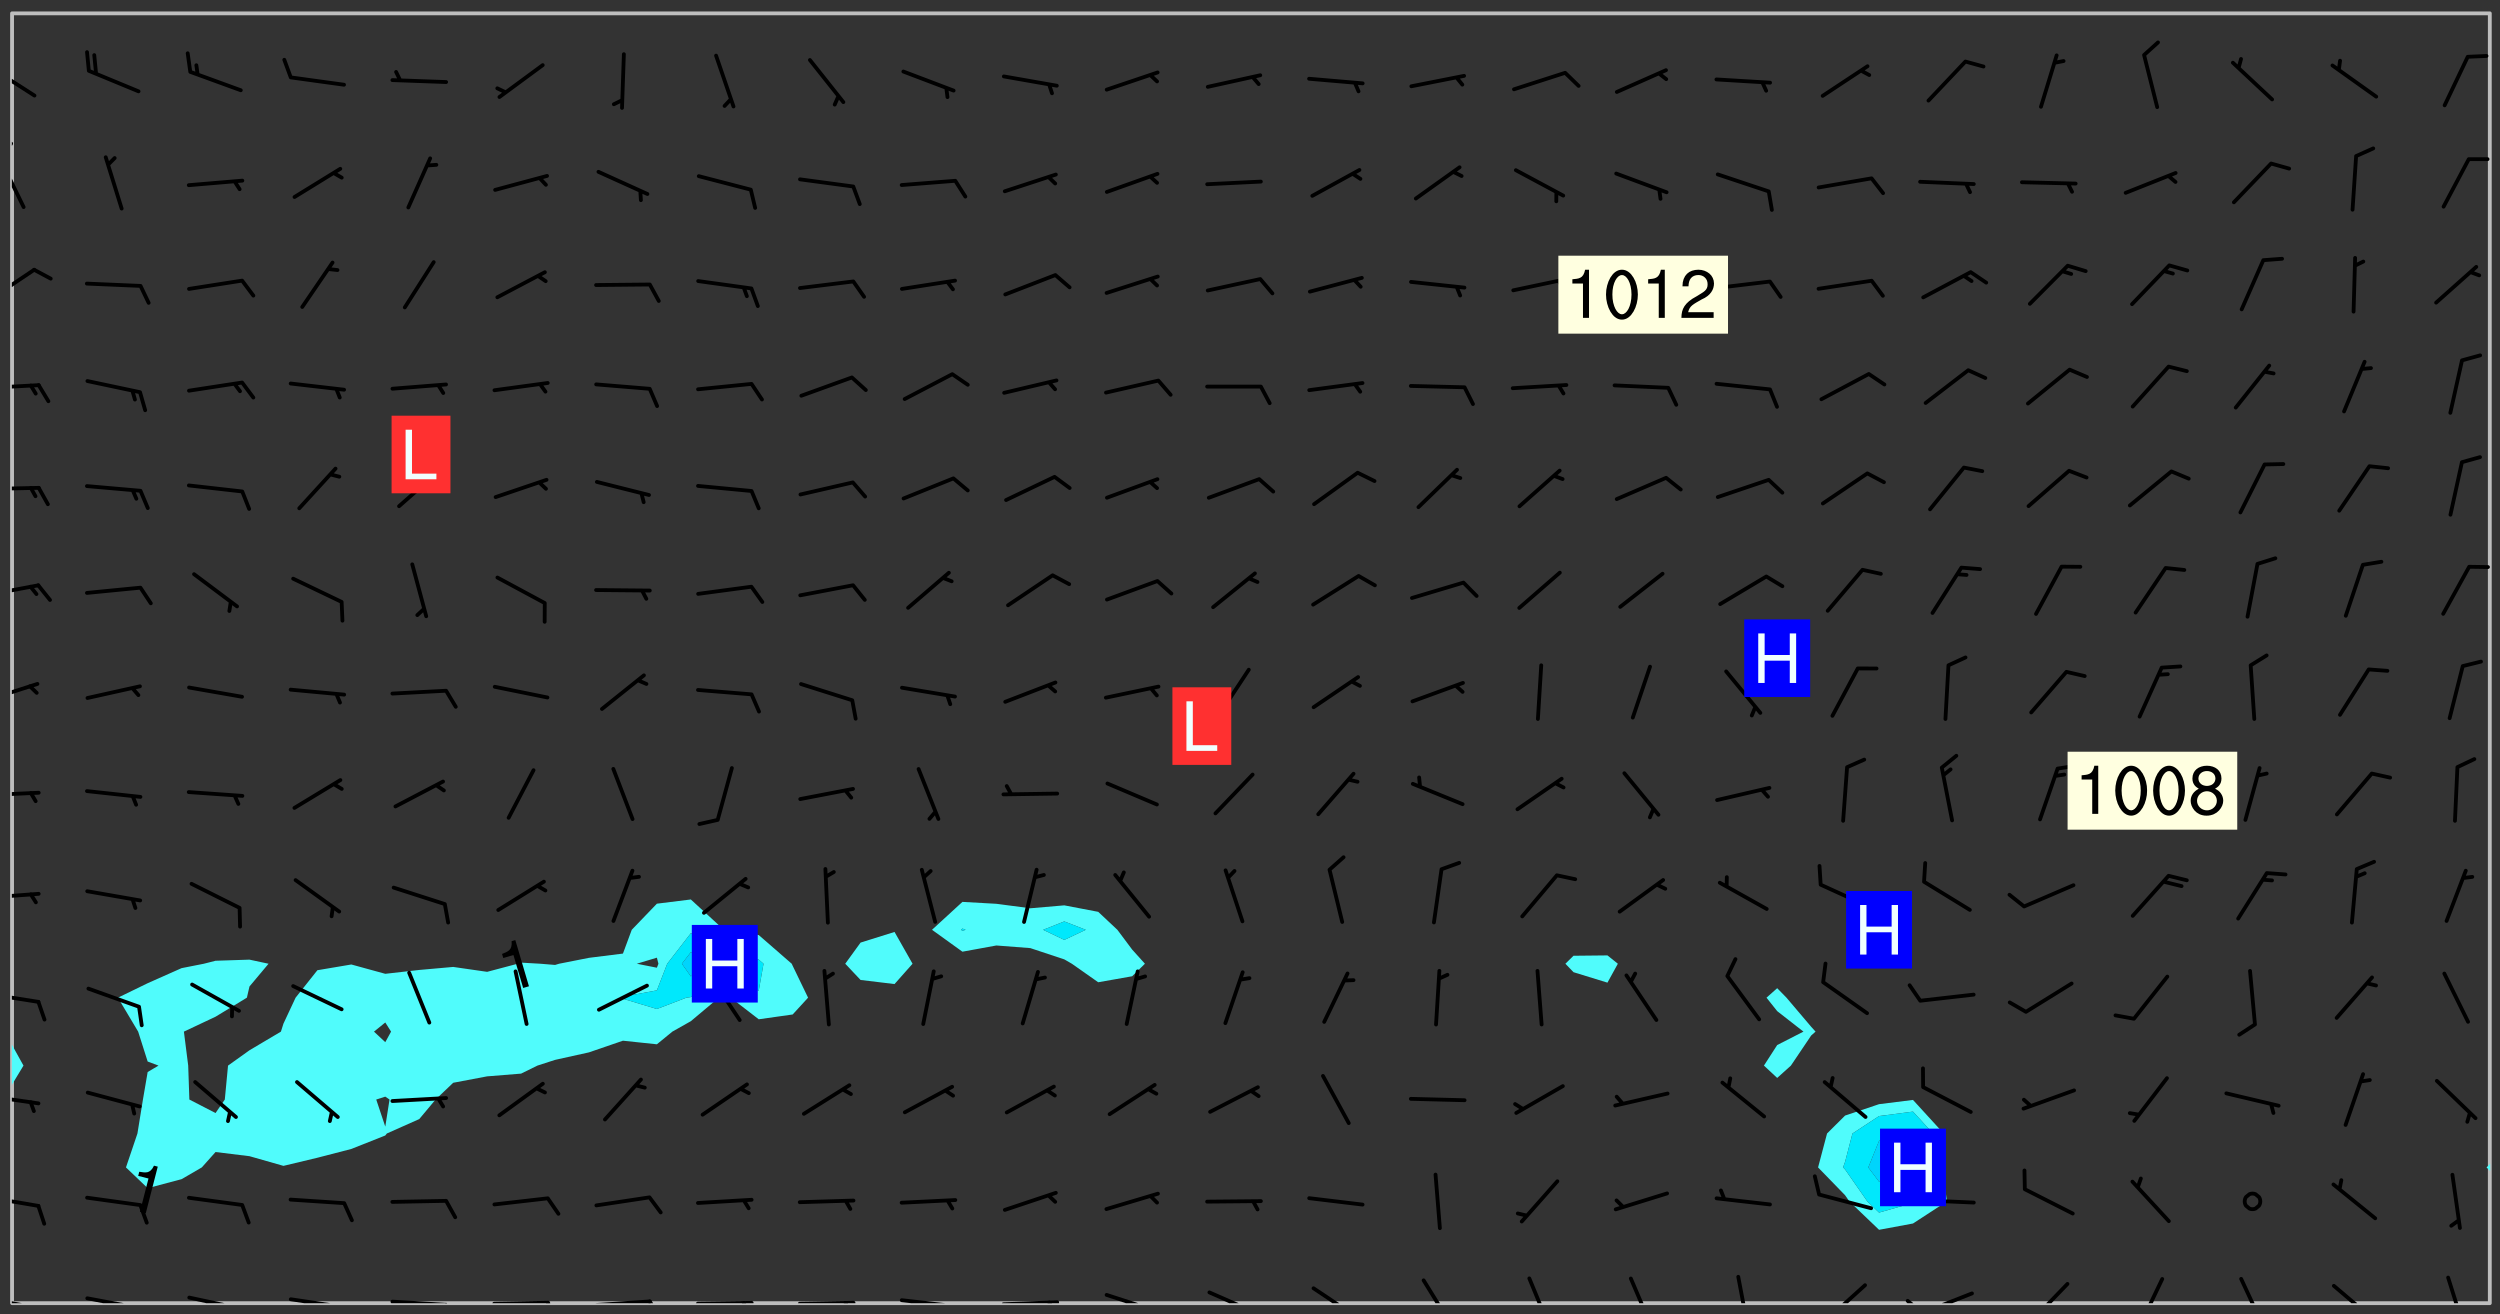 <svg xmlns="http://www.w3.org/2000/svg" role="img" xmlns:xlink="http://www.w3.org/1999/xlink" viewBox="142.45 309.95 326.84 171.84"><rect x="142.45" y="309.95" width="326.84" height="171.84" fill="#333333" stroke="none"/><defs><clipPath id="clip2"><path d="M 144 451 L 145 451 L 145 480.328 L 144 480.328 Z M 144 451"/></clipPath><clipPath id="clip3"><path d="M 144 311.672 L 145 311.672 L 145 447 L 144 447 Z M 144 311.672"/></clipPath><clipPath id="clip4"><path d="M 144 311.672 L 468 311.672 L 468 480.328 L 144 480.328 Z M 144 311.672"/></clipPath><clipPath id="clip5"><path d="M 467 463 L 468 463 L 468 480.328 L 467 480.328 Z M 467 463"/></clipPath><clipPath id="clip6"><path d="M 467 311.672 L 468 311.672 L 468 463 L 467 463 Z M 467 311.672"/></clipPath><clipPath id="clip7"><path d="M 144 479 L 148 479 L 148 480.328 L 144 480.328 Z M 144 479"/></clipPath><clipPath id="clip8"><path d="M 147 480 L 149 480 L 149 480.328 L 147 480.328 Z M 147 480"/></clipPath><clipPath id="clip9"><path d="M 153 479 L 162 479 L 162 480.328 L 153 480.328 Z M 153 479"/></clipPath><clipPath id="clip10"><path d="M 160 480 L 162 480 L 162 480.328 L 160 480.328 Z M 160 480"/></clipPath><clipPath id="clip11"><path d="M 166 479 L 175 479 L 175 480.328 L 166 480.328 Z M 166 479"/></clipPath><clipPath id="clip12"><path d="M 173 480 L 175 480 L 175 480.328 L 173 480.328 Z M 173 480"/></clipPath><clipPath id="clip13"><path d="M 180 479 L 188 479 L 188 480.328 L 180 480.328 Z M 180 479"/></clipPath><clipPath id="clip14"><path d="M 187 480 L 189 480 L 189 480.328 L 187 480.328 Z M 187 480"/></clipPath><clipPath id="clip15"><path d="M 193 479 L 202 479 L 202 480.328 L 193 480.328 Z M 193 479"/></clipPath><clipPath id="clip16"><path d="M 200 480 L 203 480 L 203 480.328 L 200 480.328 Z M 200 480"/></clipPath><clipPath id="clip17"><path d="M 206 480 L 215 480 L 215 480.328 L 206 480.328 Z M 206 480"/></clipPath><clipPath id="clip18"><path d="M 213 480 L 216 480 L 216 480.328 L 213 480.328 Z M 213 480"/></clipPath><clipPath id="clip19"><path d="M 220 479 L 228 479 L 228 480.328 L 220 480.328 Z M 220 479"/></clipPath><clipPath id="clip20"><path d="M 227 479 L 229 479 L 229 480.328 L 227 480.328 Z M 227 479"/></clipPath><clipPath id="clip21"><path d="M 233 480 L 241 480 L 241 480.328 L 233 480.328 Z M 233 480"/></clipPath><clipPath id="clip22"><path d="M 239 480 L 241 480 L 241 480.328 L 239 480.328 Z M 239 480"/></clipPath><clipPath id="clip23"><path d="M 246 480 L 255 480 L 255 480.328 L 246 480.328 Z M 246 480"/></clipPath><clipPath id="clip24"><path d="M 252 480 L 254 480 L 254 480.328 L 252 480.328 Z M 252 480"/></clipPath><clipPath id="clip25"><path d="M 260 479 L 268 479 L 268 480.328 L 260 480.328 Z M 260 479"/></clipPath><clipPath id="clip26"><path d="M 266 480 L 268 480 L 268 480.328 L 266 480.328 Z M 266 480"/></clipPath><clipPath id="clip27"><path d="M 273 479 L 281 479 L 281 480.328 L 273 480.328 Z M 273 479"/></clipPath><clipPath id="clip28"><path d="M 279 479 L 281 479 L 281 480.328 L 279 480.328 Z M 279 479"/></clipPath><clipPath id="clip29"><path d="M 286 478 L 295 478 L 295 480.328 L 286 480.328 Z M 286 478"/></clipPath><clipPath id="clip30"><path d="M 292 480 L 294 480 L 294 480.328 L 292 480.328 Z M 292 480"/></clipPath><clipPath id="clip31"><path d="M 300 478 L 308 478 L 308 480.328 L 300 480.328 Z M 300 478"/></clipPath><clipPath id="clip32"><path d="M 313 478 L 321 478 L 321 480.328 L 313 480.328 Z M 313 478"/></clipPath><clipPath id="clip33"><path d="M 328 477 L 333 477 L 333 480.328 L 328 480.328 Z M 328 477"/></clipPath><clipPath id="clip34"><path d="M 342 476 L 346 476 L 346 480.328 L 342 480.328 Z M 342 476"/></clipPath><clipPath id="clip35"><path d="M 355 476 L 359 476 L 359 480.328 L 355 480.328 Z M 355 476"/></clipPath><clipPath id="clip36"><path d="M 369 476 L 372 476 L 372 480.328 L 369 480.328 Z M 369 476"/></clipPath><clipPath id="clip37"><path d="M 380 477 L 387 477 L 387 480.328 L 380 480.328 Z M 380 477"/></clipPath><clipPath id="clip38"><path d="M 393 478 L 401 478 L 401 480.328 L 393 480.328 Z M 393 478"/></clipPath><clipPath id="clip39"><path d="M 391 479 L 394 479 L 394 480.328 L 391 480.328 Z M 391 479"/></clipPath><clipPath id="clip40"><path d="M 407 477 L 413 477 L 413 480.328 L 407 480.328 Z M 407 477"/></clipPath><clipPath id="clip41"><path d="M 421 476 L 426 476 L 426 480.328 L 421 480.328 Z M 421 476"/></clipPath><clipPath id="clip42"><path d="M 435 476 L 439 476 L 439 480.328 L 435 480.328 Z M 435 476"/></clipPath><clipPath id="clip43"><path d="M 447 477 L 454 477 L 454 480.328 L 447 480.328 Z M 447 477"/></clipPath><clipPath id="clip44"><path d="M 462 476 L 465 476 L 465 480.328 L 462 480.328 Z M 462 476"/></clipPath><clipPath id="clip45"><path d="M 144 466 L 148 466 L 148 468 L 144 468 Z M 144 466"/></clipPath><clipPath id="clip46"><path d="M 144 452 L 148 452 L 148 455 L 144 455 Z M 144 452"/></clipPath><clipPath id="clip47"><path d="M 144 439 L 148 439 L 148 442 L 144 442 Z M 144 439"/></clipPath><clipPath id="clip48"><path d="M 144 426 L 148 426 L 148 428 L 144 428 Z M 144 426"/></clipPath><clipPath id="clip49"><path d="M 144 413 L 148 413 L 148 415 L 144 415 Z M 144 413"/></clipPath><clipPath id="clip50"><path d="M 144 399 L 148 399 L 148 402 L 144 402 Z M 144 399"/></clipPath><clipPath id="clip51"><path d="M 144 386 L 148 386 L 148 389 L 144 389 Z M 144 386"/></clipPath><clipPath id="clip52"><path d="M 144 373 L 148 373 L 148 375 L 144 375 Z M 144 373"/></clipPath><clipPath id="clip53"><path d="M 144 360 L 148 360 L 148 361 L 144 361 Z M 144 360"/></clipPath><clipPath id="clip54"><path d="M 144 344 L 148 344 L 148 350 L 144 350 Z M 144 344"/></clipPath><clipPath id="clip55"><path d="M 144 330 L 146 330 L 146 338 L 144 338 Z M 144 330"/></clipPath><clipPath id="clip56"><path d="M 144 328 L 145 328 L 145 331 L 144 331 Z M 144 328"/></clipPath><clipPath id="clip57"><path d="M 144 318 L 148 318 L 148 323 L 144 323 Z M 144 318"/></clipPath><g id="surface1085" clip-path="url(#clip1)"><path fill="#fff" fill-opacity="0" fill-rule="evenodd" d="M 0 0 L 1000 0 L 1000 1000 L 0 1000 Z M 0 0"/><path fill="#d3d3d3" fill-opacity="0" fill-rule="evenodd" d="M162.152 355.867L161.918 356.16 161.977 356.395 162.094 356.566 162.27 356.801 162.562 357.148 162.676 357.207 162.793 357.035 162.852 356.801 163.027 356.625 163.492 356.449 164.191 356.449 164.426 356.742 164.715 357.559 164.773 357.734 164.949 357.965 165.301 358.199 166 358.898 166.172 359.074 166.406 359.422 166.641 359.832 166.93 360.414 167.34 360.879 167.57 361.113 167.805 361.289 167.922 361.52 168.098 361.812 168.27 362.977 168.27 363.211 168.328 363.5 168.387 363.617 168.504 363.734 168.852 364.145 168.969 364.316 169.145 364.492 169.32 364.727 169.438 364.898 169.609 365.25 169.668 365.484 169.902 365.891 170.137 365.832 169.961 366.008 169.902 366.938 169.32 366.938 169.086 366.824 168.738 366.938 168.621 367.055 168.562 367.348 168.504 367.523 168.387 367.695 167.922 367.988 167.863 368.223 167.805 368.336 167.805 368.98 167.863 369.152 167.863 369.562 167.922 369.621 167.922 370.027 167.98 370.434 168.098 370.609 168.156 370.668 168.387 371.309 168.328 371.602 168.328 372.301 168.27 372.883 168.27 373.117 168.211 373.348 168.156 373.699 168.156 375.621 168.211 375.738 168.637 375.738 168.27 375.855 168.246 376.207 169.137 377.375 170.879 377.914 172.219 378.273 172.219 378.812 172.309 379.621 172.844 380.336 174.363 380.605 175.254 380.52 175.344 381.684 175.879 381.863 177.039 381.684 179.094 380.699 180.254 380.336 182.133 380.16 183.828 379.98 183.648 380.699 182.133 380.785 180.883 380.875 180.078 381.145 179.004 381.953 179.273 382.672 179.809 383.57 179.629 384.195 179.363 385.004 179.629 386.082 180.254 386.98 181.059 387.16 182.309 386.98 182.043 387.703 182.141 388.207 182.195 388.5 182.195 388.672 182.254 388.965 182.254 389.371 182.43 389.488 182.781 389.605 183.188 389.605 183.48 389.43 183.594 389.312 183.652 389.195 183.77 388.965 183.828 388.789 184.18 388.324 184.41 388.148 184.586 388.09 184.762 388.148 184.82 388.324 184.938 389.312 184.992 389.781 185.051 389.953 185.168 390.188 185.344 390.246 186.16 390.305 186.449 390.305 186.566 390.539 186.625 390.945 186.684 391.297 186.684 392.402 186.801 392.695 186.918 393.043 187.207 393.742 187.383 394.094 187.965 394.848 188.316 395.023 188.488 395.082 188.957 395.316 189.598 395.781 189.945 396.016 190.238 396.191 190.531 396.246 190.762 396.309 191.578 396.656 191.871 396.832 191.984 397.004 192.336 397.355 192.453 397.531 192.977 398.172 192.977 398.461 193.035 398.812 193.035 399.16 193.094 399.512 193.152 399.801 193.27 399.859 193.441 399.918 193.617 399.918 194.199 400.152 194.375 400.27 194.551 400.559 194.727 400.793 194.84 401.027 195.133 401.258 195.25 401.375 195.25 401.785 195.309 401.84 195.598 402.074 195.832 402.191 195.891 402.309 196.008 402.48 196.066 402.598 196.297 402.832 196.355 403.008 196.59 403.066 196.707 403.125 196.59 403.238 196.531 403.355 196.531 403.473 196.414 403.766 196.297 404.055 196.297 404.637 196.473 404.754 196.59 404.812 196.648 404.93 196.766 405.047 196.879 405.105 197.055 405.453 197.113 405.805 197.172 406.211 197.172 406.387 197.113 406.562 196.996 407.262 196.996 407.434 197.113 407.609 197.406 407.902 197.812 407.902 197.988 408.02 198.105 408.191 198.223 408.484 198.223 408.719 197.695 408.719 197.465 408.484 197.23 408.484 197.055 408.543 196.996 409.242 197.055 409.59 197.172 409.766 197.348 410.176 197.465 410.406 197.754 410.875 197.93 410.93 198.453 410.93 198.688 410.988 199.445 411.629 199.504 411.922 199.504 412.156 199.562 412.215 199.793 412.562 199.793 412.914 199.676 413.086 199.676 413.379 199.969 413.668 200.262 413.844 200.434 413.902 200.727 414.078 201.02 414.195 201.602 414.602 201.891 414.836 202.184 415.012 202.402 415.172 202.418 415.184 202.648 415.359 203.289 415.883 203.465 416.117 203.582 416.293 203.758 416.469 203.871 416.641 203.871 417.281 203.988 417.457 204.457 417.574 205.039 417.691 205.273 417.75 205.504 417.863 205.797 417.98 205.91 418.039 206.496 418.391 206.785 418.562 206.961 418.625 207.137 418.68 207.312 418.738 208.012 419.09 208.301 419.266 208.535 419.32 208.824 419.496 209.059 419.613 209.699 420.02 209.992 420.137 210.164 420.195 210.398 420.254 210.809 420.312 211.039 420.371 211.273 420.488 211.332 420.66 210.922 420.836 211.391 420.895 211.449 421.188 211.562 421.422 211.738 421.477 211.973 421.535 212.148 421.594 212.555 421.711 213.195 421.945 213.312 422.117 213.371 422.352 213.371 422.527 213.312 422.645 213.254 423.051 213.488 423.285 213.605 423.344 213.953 423.461 214.594 423.691 214.77 423.809 215.059 423.926 215.234 424.102 215.469 424.566 216.051 425.672 216.227 425.848 216.574 426.023 216.75 426.141 217.102 426.258 218.148 426.781 218.383 426.84 218.848 426.953 219.141 427.012 219.605 427.188 220.363 427.77 220.598 428.004 220.945 428.469 221.121 428.645 221.41 428.879 222.227 429.578 222.52 429.754 222.809 430.043 223.102 430.219 223.395 430.508 224.09 431.148 224.266 431.324 224.559 431.559 224.848 431.793 225.316 432.082 225.957 432.664 226.305 432.898 226.539 433.191 226.887 433.539 227.238 434.004 228.172 434.996 228.52 435.402 228.637 435.578 228.871 435.637 228.984 435.754 229.629 435.93 229.859 436.043 230.094 436.102 230.387 436.277 230.617 436.395 231.551 437.094 231.957 437.5 232.191 437.676 232.598 437.852 232.832 437.969 233.648 438.316 233.996 438.551 234.23 438.668 234.523 438.957 234.754 439.074 235.512 439.426 235.863 439.598 236.094 439.656 236.387 439.773 236.621 439.832 237.492 440.008 238.309 440.008 238.777 440.238 238.949 440.297 239.824 440.996 240.289 441.113 240.582 441.172 240.758 441.23 240.988 441.289 241.457 441.348 241.805 441.406 242.156 441.465 242.562 441.523 242.855 441.523 243.027 441.582 243.027 441.812 243.203 441.988 243.496 441.988 243.844 442.047 244.195 442.105 244.895 442.223 245.535 442.223 246 441.988 246.293 441.812 246.465 441.695 246.875 441.523 247.164 441.348 248.098 440.883 248.566 440.59 249.09 440.297 249.555 440.125 250.02 439.949 251.07 439.484 251.359 439.367 251.77 439.25 252.059 439.133 252.586 438.957 254.102 438.258 254.684 437.91 254.973 437.852 255.266 437.793 255.613 437.676 256.488 437.445 256.84 437.328 256.953 437.328 257.188 437.27 258.062 437.035 258.297 436.977 259.109 436.977 259.461 436.918 260.277 436.801 260.449 436.742 260.801 436.688 261.094 436.629 261.324 436.57 262.141 436.395 262.316 436.336 262.664 436.336 262.898 436.277 263.363 436.16 264.121 435.988 264.355 435.93 264.703 435.93 265.113 435.812 265.402 435.754 266.688 435.695 266.977 435.695 267.387 435.637 267.617 435.578 267.793 435.578 268.668 435.461 269.074 435.461 269.484 435.344 269.832 435.344 270.184 435.23 271.055 435.172 272.805 435.172 273.852 435.461 274.262 435.578 274.551 435.695 274.902 435.812 275.191 435.93 276.242 436.102 276.531 436.16 276.824 436.16 277.117 436.219 277.289 436.277 277.699 436.336 277.871 436.395 277.988 436.453 278.105 436.453 278.223 436.512 278.574 436.57 278.688 436.57 279.098 436.637 281.02 437.031 282.945 437.426 284.465 437.875 286.16 438.594 288.305 439.398 289.91 438.68 291.34 437.875 292.5 436.797 293.75 436.348 296.785 435.629 298.66 435.27 300.805 433.922 303.039 432.668 305.539 431.41 307.234 430.961 309.02 430.781 310.18 430.512 310.805 431.051 312.145 430.781 312.859 429.793 313.844 428.449 314.289 428.27 315.094 427.91 316.969 427.371 318.754 426.922 320.004 426.652 321.164 426.562 322.863 426.473 324.824 426.203 326.074 426.113 326.613 426.113 327.238 426.023 328.129 426.023 330.273 425.844 332.684 425.664 335.273 425.574 336.969 425.754 338.578 425.844 340.008 426.203 341.168 426.922 343.043 427.91 344.203 429.438 344.469 430.152 345.098 430.242 345.453 431.141 345.988 431.68 346.523 433.207 347.598 433.566 348.133 433.566 347.328 434.102 347.418 435.809 348.133 438.504 349.023 439.309 349.918 440.297 350.633 441.555 352.418 442.094 353.938 441.914 354.293 443.258 355.902 442.453 356.883 441.914 357.152 442.184 357.469 441.969 357.688 441.824 358.488 442.273 358.938 441.914 359.293 441.914 359.828 441.645 360.367 440.926 360.902 440.656 361.527 439.668 362.688 440.117 363.527 440.488 364.922 441.105 366.617 440.926 368.223 440.926 370.008 441.016 370.188 439.309 370.723 437.965 371.527 438.234 372.02 439.082 372.422 439.488 372.332 440.027 372.332 440.387 373.047 440.836 373.758 440.566 375.188 440.566 375.547 441.555 375.992 442.812 376.707 444.156 377.957 444.785 379.652 445.414 380.367 445.234 380.547 444.695 381.527 444.605 381.977 444.965 382.062 446.223 381.797 446.852 381.262 447.031 381.262 447.57 381.977 448.555 382.242 449.094 383.227 450.082 384.027 451.16 383.762 451.52 383.672 452.418 383.047 454.75 382.691 456.816 382.602 458.609 382.422 459.328 382.332 459.867 382.332 461.305 381.352 463.188 380.992 464.895 380.457 465.793 379.652 466.961 379.387 467.5 381.441 468.754 381.527 469.113 381.172 469.652 381.082 469.473 381.082 470.281 381.172 471.719 380.727 472.434 379.652 472.527 379.387 473.242 379.922 474.141 380.727 474.859 381.887 475.668 383.227 475.938 383.672 476.297 383.316 476.746 381.527 476.656 380.277 476.207 379.562 475.488 378.938 475.398 378.762 478.988 378.574 480.297 467.934 480.297 467.934 311.703 412.664 311.703 412.664 360.785 413.426 360.91 416.715 361.453 418.738 364.289 418.738 367.043 421.09 367.375 423.438 367.707 427.488 367.707 426.109 371.867 424.086 372.574 422.062 373.277 421.52 373.621 418.926 375.238 418.738 375.355 416.715 373.277 415.984 370.535 413.312 368.457 411.938 364.957 411.871 364.875 409.914 362.203 412.664 360.785 412.664 311.703 294.422 311.703 294.422 403.117 294.539 403.148 294.672 403.16 294.746 403.234 294.852 403.281 294.941 403.34 295.027 403.398 295.117 403.457 295.414 403.754 295.473 403.844 295.504 403.961 295.531 404.078 295.547 404.215 295.516 404.332 295.457 404.422 295.398 404.508 295.355 404.613 295.309 404.715 295.281 404.836 295.281 404.98 295.457 405.25 295.605 405.398 295.68 405.484 295.754 405.559 295.797 405.664 295.859 405.754 295.918 405.84 295.961 405.945 296.02 406.035 296.066 406.137 296.109 406.242 296.168 406.328 296.285 406.508 296.359 406.582 296.422 406.668 296.48 406.758 296.523 406.863 296.582 406.953 296.641 407.039 296.703 407.129 296.762 407.219 296.805 407.32 296.922 407.5 296.996 407.574 297.055 407.66 297.129 407.734 297.219 407.793 297.324 407.84 297.473 407.84 297.605 407.824 297.738 407.84 297.84 407.793 297.914 407.719 297.961 407.617 297.945 407.484 297.945 407.336 297.898 407.23 297.871 407.113 297.824 407.012 297.797 406.891 297.754 406.789 297.691 406.699 297.648 406.598 297.605 406.492 297.574 406.375 297.559 406.242 297.547 406.105 297.633 406.047 297.691 405.961 297.812 405.93 297.855 406.035 297.871 406.168 297.871 406.285 297.93 406.387 297.988 406.477 298.078 406.535 298.227 406.684 298.285 406.773 298.328 406.879 298.316 406.98 298.402 407.039 298.508 407.086 298.594 407.145 298.684 407.203 298.758 407.277 298.641 407.305 298.535 407.352 298.449 407.41 298.375 407.484 298.316 407.574 298.254 407.66 298.227 407.781 298.18 407.883 298.137 407.988 298.105 408.105 298.094 408.238 298.078 408.371 298.078 408.52 298.105 408.637 298.152 408.742 298.195 408.844 298.254 408.934 298.328 409.008 298.418 409.066 298.492 409.141 298.582 409.199 298.641 409.289 298.684 409.395 298.73 409.496 298.848 409.527 298.98 409.543 299.129 409.543 299.246 409.512 299.352 409.555 299.395 409.66 299.441 409.762 299.469 409.883 299.5 410 299.527 410.117 299.559 410.238 299.586 410.355 299.691 410.398 299.793 410.445 299.926 410.43 300.074 410.578 300.137 410.664 300.211 410.738 300.281 410.812 300.371 410.875 300.477 410.918 300.578 410.961 300.695 410.992 300.832 411.008 300.949 410.977 301.023 410.902 301.051 410.785 301.039 410.652 301.008 410.531 300.98 410.414 301.023 410.309 301.141 410.309 301.23 410.371 301.348 410.398 301.496 410.398 301.629 410.414 301.777 410.414 301.91 410.43 302.043 410.414 302.191 410.414 302.324 410.398 302.457 410.387 302.594 410.398 302.711 410.371 302.844 410.355 303.035 410.297 302.977 410.473 302.961 410.605 302.934 410.727 302.918 410.859 302.859 410.945 302.727 410.961 302.621 411.008 302.516 411.051 302.398 411.082 302.281 411.109 302.016 411.141 301.867 411.141 301.734 411.156 301.66 411.23 301.719 411.316 301.867 411.465 301.984 411.645 302.059 411.715 302.148 411.777 302.238 411.836 302.324 411.895 302.414 411.953 302.516 411.996 302.621 412.059 302.727 412.102 302.812 412.16 302.918 412.207 303.02 412.25 303.199 412.367 303.258 412.457 303.215 412.559 303.168 412.664 303.184 412.797 303.406 413.02 303.465 413.109 303.508 413.211 303.539 413.332 303.582 413.434 303.598 413.566 303.629 413.684 303.641 413.82 303.672 413.938 303.82 414.086 303.922 414.129 304.027 414.172 304.145 414.203 304.277 414.219 304.414 414.234 304.531 414.234 304.648 414.203 304.738 414.145 304.781 414.039 304.828 413.938 304.871 413.832 304.902 413.715 304.914 413.582 304.914 413.434 304.902 413.301 304.887 413.168 304.855 413.051 304.812 412.945 304.766 412.84 304.723 412.738 304.68 412.633 304.664 412.5 304.68 412.367 304.707 412.25 304.738 412.133 304.766 412.012 304.812 411.91 304.902 411.852 304.988 411.789 305.062 411.715 305.152 411.656 305.375 411.434 305.434 411.348 305.508 411.273 305.625 411.094 305.684 411.008 305.684 410.859 305.609 410.785 305.508 410.738 305.402 410.695 305.301 410.652 305.242 410.562 305.195 410.457 305.168 410.34 305.258 410.281 305.375 410.25 305.477 410.207 305.656 410.09 305.805 409.941 305.816 409.809 305.805 409.703 305.715 409.645 305.582 409.66 305.434 409.66 305.301 409.676 305.168 409.66 305.047 409.629 304.961 409.57 304.887 409.496 304.828 409.406 304.766 409.32 304.648 409.141 304.59 409.055 304.621 408.934 304.707 408.875 304.828 408.844 304.887 408.758 304.887 408.637 304.855 408.52 304.797 408.43 304.738 408.344 304.691 408.238 304.664 408.121 304.648 407.988 304.707 407.898 304.781 407.824 304.871 407.766 304.988 407.586 305.062 407.512 305.121 407.426 305.27 407.277 305.391 407.246 305.523 407.23 305.656 407.246 305.73 407.32 305.773 407.426 305.789 407.559 305.758 407.676 305.641 407.707 305.508 407.719 305.359 407.867 305.316 407.973 305.27 408.074 305.242 408.195 305.211 408.312 305.211 408.461 305.242 408.578 305.285 408.684 305.344 408.773 305.418 408.844 305.492 408.918 305.609 408.949 305.73 408.977 305.848 408.949 305.98 408.934 306.098 408.934 306.188 408.992 306.262 409.066 306.309 409.172 306.367 409.258 306.469 409.305 306.602 409.32 306.707 409.363 306.793 409.422 306.781 409.527 306.707 409.602 306.527 409.719 306.469 409.809 306.379 409.867 306.309 409.941 306.234 410.016 306.172 410.105 306.145 410.223 306.129 410.355 306.145 410.488 306.129 410.621 306.129 410.77 306.145 410.902 306.172 411.02 306.203 411.141 306.277 411.215 306.367 411.273 306.453 411.332 306.543 411.391 306.66 411.422 306.66 411.508 306.559 411.555 306.469 411.613 306.203 411.645 306.086 411.672 305.938 411.672 305.832 411.715 305.73 411.762 305.672 411.852 305.609 412.086 305.598 412.219 305.566 412.34 305.551 412.473 305.551 412.766 305.539 412.898 305.551 413.035 305.566 413.168 305.699 413.184 305.832 413.195 305.953 413.227 306.039 413.285 306.113 413.359 306.16 413.465 306.203 413.566 306.219 413.699 306.219 414.145 306.203 414.277 306.203 414.723 306.234 414.988 306.262 415.105 306.277 415.238 306.309 415.355 306.395 415.566 306.426 415.832 306.426 415.98 306.395 416.098 306.367 416.215 306.336 416.336 306.309 416.453 306.277 416.57 306.246 416.691 306.234 416.824 306.219 416.957 306.309 417.016 306.426 416.984 306.527 417 306.574 417.105 306.543 417.371 306.543 417.812 306.5 417.918 306.453 418.023 306.41 418.125 306.367 418.23 306.309 418.316 306.277 418.438 306.234 418.555 306.203 418.672 306.188 418.805 306.203 418.938 306.262 419.027 306.367 419.074 306.453 419.133 306.512 419.219 306.5 419.355 306.469 419.473 306.426 419.574 306.426 420.02 306.41 420.152 306.41 420.301 306.379 420.418 306.336 420.523 306.309 420.641 306.262 420.746 306.219 420.848 306.188 420.969 306.16 421.086 306.129 421.219 306.098 421.336 306.07 421.453 306.027 421.559 305.996 421.676 305.965 421.797 305.953 421.93 305.938 422.062 305.938 422.359 305.965 422.477 305.965 422.625 306.012 423.023 306.039 423.141 306.098 423.23 306.219 423.262 306.367 423.262 306.5 423.246 306.559 423.336 306.559 423.453 306.5 423.543 306.41 423.602 306.309 423.645 306.203 423.691 306.113 423.75 306.027 423.809 305.891 423.824 305.773 423.793 305.641 423.777 305.539 423.824 305.477 423.91 305.465 424.047 305.449 424.18 305.418 424.297 305.391 424.414 305.375 424.547 305.344 424.668 305.344 424.965 305.359 425.098 305.391 425.215 305.391 425.363 305.402 425.496 305.402 425.645 305.375 425.762 305.328 425.863 305.301 425.984 305.27 426.102 305.211 426.191 305.137 426.266 305.035 426.309 304.93 426.355 304.812 426.383 304.691 426.414 304.59 426.367 304.648 426.281 304.754 426.234 304.781 426.117 304.812 426 304.84 425.879 304.871 425.762 304.871 425.613 304.887 425.48 304.855 425.363 304.812 425.258 304.707 425.273 304.633 425.348 304.531 425.391 304.441 425.453 304.367 425.527 304.324 425.629 304.309 425.762 304.277 425.879 304.25 426 304.219 426.117 304.191 426.234 304.16 426.355 304.133 426.473 304.102 426.59 304.059 426.695 303.969 426.754 303.879 426.754 303.762 426.723 303.73 426.637 303.746 426.5 303.715 426.383 303.715 426.234 303.703 426.102 303.703 425.953 303.641 425.719 303.613 425.598 303.57 425.496 303.523 425.391 303.465 425.305 303.406 425.215 303.363 425.109 303.301 425.023 303.152 424.875 303.082 424.801 302.977 424.754 302.871 424.711 302.77 424.668 302.473 424.371 302.383 424.297 302.297 424.238 302.191 424.195 302.102 424.133 302.016 424.074 301.91 424.031 301.82 423.973 301.734 423.91 301.66 423.84 301.555 423.793 301.469 423.734 301.363 423.691 301.273 423.629 301.172 423.586 301.066 423.543 300.98 423.484 300.875 423.438 300.77 423.395 300.668 423.348 300.578 423.289 300.477 423.246 300.371 423.203 300.281 423.141 300.164 423.113 300.031 423.098 299.898 423.113 299.75 423.113 299.617 423.129 299.5 423.098 299.41 423.039 299.336 422.965 299.246 422.906 299.145 422.859 298.996 422.859 298.875 422.832 298.773 422.789 298.699 422.715 298.582 422.535 298.492 422.477 298.391 422.434 298.301 422.371 298.195 422.328 298.105 422.27 298.02 422.211 297.914 422.164 297.855 422.078 297.797 421.988 297.754 421.883 297.707 421.781 297.633 421.707 297.547 421.648 297.473 421.574 297.383 421.516 297.16 421.293 297.117 421.188 297.086 420.922 297.191 420.879 297.336 420.879 297.441 420.922 297.516 420.996 297.605 421.055 297.691 421.113 297.797 421.16 297.887 421.219 298.035 421.367 298.105 421.441 298.254 421.59 298.316 421.676 298.391 421.75 298.477 421.809 298.551 421.883 298.641 421.945 298.73 422.004 298.816 422.062 299.086 422.238 299.188 422.285 299.293 422.328 299.395 422.371 299.441 422.297 299.5 422.211 299.574 422.137 299.645 422.062 299.75 422.105 299.824 422.18 299.883 422.27 299.926 422.371 299.973 422.477 300.016 422.582 300.137 422.609 300.254 422.582 300.328 422.492 300.371 422.387 300.43 422.297 300.504 422.223 300.609 422.18 300.727 422.152 300.859 422.164 300.949 422.223 301.098 422.371 301.156 422.461 301.199 422.566 301.246 422.668 301.289 422.773 301.332 422.875 301.438 422.922 301.543 422.965 301.676 422.98 301.762 422.922 301.82 422.832 301.895 422.758 302 422.715 302.117 422.742 302.223 422.789 302.324 422.832 302.43 422.875 302.531 422.922 302.711 423.039 302.711 423.156 302.695 423.289 302.711 423.422 302.727 423.559 302.785 423.645 302.887 423.691 303.008 423.719 303.125 423.75 303.273 423.75 303.391 423.719 303.449 423.629 303.629 423.512 303.688 423.422 303.762 423.348 303.82 423.262 303.938 423.082 304.117 422.965 304.234 422.996 304.324 423.055 304.367 423.129 304.352 423.262 304.352 423.379 304.441 423.438 304.59 423.438 304.723 423.422 304.855 423.41 305.121 423.379 305.227 423.336 305.344 423.305 305.465 423.277 305.539 423.203 305.609 423.129 305.672 423.039 305.656 422.934 305.609 422.832 305.508 422.789 305.402 422.773 305.285 422.801 305.02 422.832 304.871 422.832 304.797 422.758 304.707 422.699 304.59 422.668 304.473 422.641 304.34 422.625 304.191 422.625 304.059 422.641 303.762 422.641 303.656 422.594 303.508 422.445 303.465 422.344 303.406 422.254 303.629 422.031 303.715 421.973 303.82 421.93 303.938 421.898 304.07 421.883 304.203 421.898 304.34 421.914 304.441 421.957 304.574 421.945 304.664 421.883 304.766 421.84 304.828 421.75 304.781 421.648 304.691 421.59 304.574 421.559 304.473 421.516 304.414 421.426 304.352 421.336 304.352 421.219 304.367 421.086 304.473 421.039 304.547 420.969 304.547 420.848 304.457 420.789 304.426 420.672 304.516 420.613 304.59 420.539 304.633 420.434 304.691 420.344 304.738 420.242 304.754 420.109 304.754 419.961 304.707 419.855 304.664 419.754 304.574 419.695 304.441 419.68 304.34 419.637 304.203 419.621 304.086 419.59 303.641 419.59 303.508 419.574 303.375 419.562 303.242 419.547 303.125 419.516 302.977 419.516 302.844 419.5 302.711 419.488 302.445 419.457 302.324 419.414 302.238 419.355 302.164 419.281 302.164 419.133 302.176 419 302.281 418.953 302.383 418.91 302.516 418.895 302.668 418.895 302.801 418.879 303.094 418.879 303.215 418.91 303.316 418.953 303.406 419.012 303.641 419.074 303.762 419.027 303.852 418.969 303.953 418.926 304.086 418.91 304.191 418.953 304.293 419 304.426 419.012 304.547 418.984 304.691 418.984 304.812 418.953 304.93 418.926 305.035 418.879 305.109 418.805 305.195 418.746 305.344 418.598 305.402 418.512 305.449 418.406 305.477 418.289 305.492 418.184 305.391 418.141 305.301 418.082 305.184 418.051 305.078 418.008 304.988 417.945 304.914 417.859 304.84 417.785 304.738 417.742 304.633 417.695 304.531 417.652 304.473 417.562 304.426 417.461 304.34 417.25 304.277 417.164 304.219 417.074 304.145 417 304.059 416.941 303.789 416.941 303.672 416.973 303.582 417.031 303.48 417.074 303.348 417.09 303.242 417.074 303.215 416.957 303.152 416.867 303.035 416.836 302.934 416.793 302.785 416.645 302.754 416.527 302.738 416.422 302.812 416.348 302.992 416.23 303.109 416.203 303.227 416.172 303.363 416.188 303.465 416.23 303.57 416.273 303.672 416.32 303.777 416.363 303.895 416.395 304.027 416.41 304.145 416.438 304.277 416.453 304.383 416.438 304.473 416.379 304.398 416.305 304.293 416.262 304.219 416.188 304.145 416.098 303.996 415.949 303.91 415.891 303.82 415.832 303.746 415.758 303.656 415.699 303.555 415.652 303.434 415.625 303.332 415.578 303.227 415.535 303.109 415.504 303.008 415.461 302.887 415.43 302.738 415.43 302.621 415.461 302.516 415.504 302.43 415.566 302.25 415.684 302.164 415.742 302.074 415.801 301.969 415.848 301.883 415.906 301.777 415.949 301.676 415.992 301.57 416.039 301.496 416.113 301.438 416.203 301.379 416.289 301.332 416.395 301.273 416.48 301.199 416.555 301.066 416.543 300.949 416.512 300.832 416.512 300.758 416.586 300.668 416.645 300.594 416.719 300.504 416.777 300.418 416.836 300.312 416.883 300.211 416.926 300.074 416.941 299.973 416.898 299.824 416.75 299.719 416.703 299.633 416.703 299.527 416.75 299.426 416.793 299.305 416.824 299.188 416.793 299.113 416.719 299.113 416.602 299.145 416.48 299.219 416.41 299.277 416.32 299.352 416.246 299.469 416.215 299.574 416.172 299.867 416.172 300 416.156 300.137 416.141 300.238 416.098 300.328 416.039 300.43 415.992 300.52 415.934 300.652 415.922 300.742 415.98 300.875 415.992 300.965 415.934 301.051 415.875 301.156 415.832 301.246 415.773 301.332 415.711 301.422 415.652 301.57 415.504 301.629 415.418 301.688 415.328 301.793 415.285 301.926 415.27 302.043 415.297 302.164 415.328 302.223 415.27 302.281 415.18 302.312 414.914 302.34 414.797 302.445 414.809 302.578 414.824 302.68 414.781 302.77 414.723 302.828 414.633 302.902 414.559 302.961 414.469 303.008 414.367 303.02 414.234 303.008 414.102 302.961 413.996 302.812 413.848 302.754 413.758 302.695 413.672 302.652 413.566 302.652 413.121 302.668 412.988 302.668 412.84 302.68 412.707 302.621 412.648 302.531 412.707 302.43 412.664 302.25 412.547 302.164 412.488 302.102 412.398 302.043 412.309 301.969 412.234 301.883 412.176 301.762 412.207 301.66 412.219 301.555 412.266 301.469 412.324 301.363 412.367 301.215 412.516 301.125 412.574 301.039 412.633 300.949 412.695 300.844 412.738 300.711 412.754 300.711 412.633 300.816 412.59 300.934 412.559 301.008 412.488 301.051 412.383 301.051 412.234 301.023 412.117 300.875 411.969 300.742 411.953 300.594 411.953 300.477 411.984 300.371 412.027 300.27 412.07 300.18 412.133 300.062 412.16 299.988 412.086 300 411.953 299.957 411.852 299.914 411.746 299.824 411.688 299.707 411.715 299.586 411.746 299.469 411.777 299.367 411.82 299.246 411.852 299.145 411.895 299.039 411.938 298.949 411.996 298.848 412.012 298.848 411.895 298.863 411.762 298.805 411.672 298.73 411.715 298.582 411.863 298.523 411.953 298.449 412.027 298.402 412.133 298.359 412.234 298.285 412.309 298.227 412.398 298.152 412.473 298.094 412.559 298.02 412.633 297.93 412.695 297.855 412.766 297.781 412.84 297.68 412.855 297.547 412.871 297.441 412.828 297.441 412.707 297.59 412.559 297.633 412.457 297.691 412.367 297.738 412.266 297.781 412.16 297.84 412.07 297.871 411.953 297.914 411.852 297.945 411.73 297.973 411.613 298.02 411.508 298.062 411.406 298.105 411.301 298.18 411.23 298.27 411.168 298.359 411.109 298.461 411.066 298.758 411.066 299.023 411.035 299.129 410.992 299.055 410.918 298.938 410.887 298.832 410.844 298.742 410.785 298.641 410.738 298.551 410.68 298.449 410.637 298.344 410.594 298.254 410.531 298.168 410.473 298.062 410.43 297.961 410.387 297.84 410.355 297.723 410.324 297.621 410.281 297.5 410.25 297.398 410.207 297.309 410.148 297.266 410.043 297.25 409.91 297.352 409.867 297.484 409.852 297.621 409.867 297.754 409.852 297.855 409.809 297.914 409.719 297.93 409.613 297.84 409.555 297.766 409.48 297.664 409.438 297.574 409.379 297.426 409.23 297.383 409.125 297.367 408.992 297.367 408.699 297.309 408.609 297.219 408.551 297.145 408.477 297.102 408.371 297.07 408.254 297.012 408.164 296.938 408.09 296.82 408.062 296.746 407.988 296.656 407.93 296.566 407.867 296.48 407.809 296.406 407.734 296.348 407.648 296.301 407.543 296.215 407.484 296.066 407.336 295.871 407.277 295.738 407.293 295.637 407.336 295.562 407.41 295.516 407.512 295.473 407.617 295.414 407.707 295.355 407.793 295.059 408.09 294.969 408.148 294.883 408.148 294.82 408.062 294.777 407.957 294.809 407.84 294.867 407.75 294.895 407.633 294.883 407.5 294.793 407.438 294.688 407.484 294.57 407.512 294.453 407.543 294.184 407.719 294.082 407.766 293.965 407.793 293.859 407.84 293.77 407.898 293.668 407.941 293.609 407.855 293.562 407.75 293.578 407.617 293.625 407.512 293.695 407.438 293.77 407.367 293.828 407.277 293.828 407.129 293.785 407.023 293.547 407.023 293.445 407.07 293.414 407.188 293.387 407.305 293.355 407.426 293.281 407.469 293.148 407.484 293.074 407.438 293.031 407.336 292.988 407.23 292.941 407.129 292.898 407.023 292.777 407.055 292.676 407.098 292.543 407.113 292.426 407.145 292.32 407.188 292.23 407.246 292.129 407.293 292.008 407.32 291.875 407.336 291.773 407.293 291.715 407.203 291.668 407.098 291.625 406.996 291.582 406.891 291.582 406.773 291.641 406.684 291.727 406.625 291.906 406.508 292.008 406.461 292.113 406.418 292.219 406.359 292.32 406.316 292.41 406.254 292.512 406.211 292.617 406.152 292.719 406.105 292.809 406.047 292.914 406.004 293.016 405.961 293.105 405.898 293.207 405.855 293.344 405.84 293.461 405.871 293.562 405.914 293.684 405.945 293.785 405.988 293.891 406.035 293.992 406.078 294.098 406.121 294.199 406.168 294.305 406.211 294.406 406.254 294.512 406.301 294.598 406.359 294.703 406.402 294.82 406.434 294.926 406.477 295.027 406.523 295.117 406.582 295.223 406.625 295.324 406.668 295.43 406.715 295.547 406.742 295.648 406.789 295.77 406.816 295.918 406.816 296.004 406.758 296.02 406.656 296.078 406.566 296.051 406.449 295.977 406.375 295.859 406.195 295.785 406.121 295.695 406.047 295.516 405.93 295.43 405.871 295.324 405.828 295.223 405.781 294.953 405.605 294.895 405.516 294.82 405.441 294.762 405.352 294.719 405.25 294.688 405.133 294.672 404.996 294.672 404.434 294.66 404.301 294.645 404.168 294.613 404.051 294.598 403.918 294.586 403.785 294.555 403.664 294.332 403.441 294.273 403.355 294.258 403.25 294.289 403.133 294.422 403.117 294.422 311.703 172.992 311.703 172.992 313.156 172.934 313.391 172.582 314.441 172.41 314.965 172.293 315.312 172.117 315.723 172 315.895 171.766 316.188 171.535 316.246 171.184 316.246 171.066 316.305 170.836 316.711 170.836 317.004 170.953 317.18 171.184 317.41 171.301 317.645 171.941 318.402 172.234 318.867 172.41 319.102 172.641 319.453 172.875 319.801 173.516 320.617 173.691 321.082 173.863 321.492 173.98 322.188 174.156 322.656 174.273 324.055 174.332 324.52 174.332 325.395 174.449 326.441 174.449 331.223 174.391 331.688 174.039 332.969 173.863 333.492 173.75 333.902 173.398 334.832 172.934 336 172.699 336.582 172.582 336.758 172.41 337.105 172.234 337.512 171.883 338.328 171.824 338.621 171.711 338.914 171.594 339.203 171.535 339.379 171.418 340.254 171.359 340.66 171.301 340.777 171.242 340.953 171.184 341.125 170.953 341.652 170.836 341.824 170.836 342.059 170.719 342.293 170.66 342.465 170.484 343.051 170.484 343.34 170.426 343.516 170.426 343.809 170.367 343.922 170.309 344.449 170.309 344.621 170.254 344.855 170.254 347.477 170.078 348.293 169.961 348.469 169.785 348.703 169.668 348.875 169.555 349.109 168.969 350.043 168.738 350.332 168.445 350.797 168.27 351.031 167.98 351.383 167.629 352.082 167.516 352.312 167.34 352.723 167.164 352.953 166.758 353.48 165.941 354.18 165.648 354.352 165.359 354.586 165.184 354.703 165.008 354.879 164.484 355.285 163.957 355.461 163.785 355.637 163.551 355.691 162.91 355.867 162.152 355.867M174.363 386.891L173.289 387.34 173.648 388.234 174.898 387.52 175.344 386.98 174.363 386.891"/><path fill="#d3d3d3" fill-opacity="0" fill-rule="evenodd" d="M201.508 416.598L200.613 416.598 201.062 417.227 202.043 417.586 202.848 417.496 203.293 416.508 203.117 416.598 202.402 416.242 201.508 416.598M356.129 475.668L356.07 475.145 356.07 474.852 356.184 474.559 356.242 474.328 356.711 473.859 356.824 473.859 356.941 473.746 357.059 473.688 357.234 473.688 357.469 473.629 357.816 473.629 358.051 473.688 358.168 473.746 358.398 473.918 358.457 474.094 358.574 474.676 358.574 474.969 358.457 475.145 358.285 475.434 358.109 475.609 357.582 476.133 357.352 476.367 357.234 476.426 357.059 476.426 356.941 476.367 356.535 476.074 356.359 475.957 356.242 475.898 356.184 475.785 356.129 475.668M362.77 464.711L362.711 464.539 362.711 463.43 362.77 463.258 362.945 463.199 363.117 463.141 363.293 463.141 363.527 463.082 363.645 463.141 363.703 463.84 363.645 464.012 363.527 464.188 363.41 464.246 363.176 464.77 363.062 464.828 362.828 464.828 362.77 464.711M372.383 450.32L372.266 450.145 372.266 449.445 372.559 448.57 372.676 448.398 372.852 448.047 372.965 447.816 373.082 447.523 373.434 446.766 373.551 446.535 373.723 446.301 373.898 446.301 374.016 446.242 374.656 446.242 374.773 446.301 375.008 446.535 375.18 446.648 375.531 446.941 375.648 447.059 375.762 447.234 375.762 447.348 375.879 447.406 375.996 447.523 375.996 448.223 375.938 448.398 375.938 448.629 375.879 448.805 375.531 449.855 375.414 450.086 375.297 450.32 375.18 450.379 374.949 450.613 374.309 450.902 373.434 450.902 373.023 450.785 372.383 450.32"/><path fill="none" stroke="#bebebe" stroke-linecap="round" stroke-linejoin="round" stroke-miterlimit="10" stroke-width=".5" d="M 431.957 354.305 L 108.027 354.305 L 108.027 185.68 L 431.957 185.68 L 431.957 354.305" transform="matrix(1 0 0 -1 36 666)"/><g clip-path="url(#clip2)"><path fill="#fff" fill-opacity="0" fill-rule="evenodd" d="M 144 475.891 L 144 480.328 L 144.004 480.328 L 144 480.328 L 144 451.777 L 144 475.891"/></g><g clip-path="url(#clip3)"><path fill="#fff" fill-opacity="0" fill-rule="evenodd" d="M 144 444.82 L 144 446.523 L 144 311.672 L 144.004 311.672 L 144 311.672 L 144 444.82"/></g><path fill="#50fcfc" fill-rule="evenodd" d="M 144 446.523 L 144 451.777 L 144.004 451.773 L 144.004 446.527 L 144 446.523"/><g clip-path="url(#clip4)"><path fill="#fff" fill-opacity="0" fill-rule="evenodd" d="M 144.004 480.328 L 144.004 451.773 L 145.52 449.262 L 144.004 446.527 L 144.004 311.672 L 232.766 311.672 L 232.766 427.543 L 228.328 428.094 L 225.043 431.508 L 223.891 434.617 L 219.453 435.172 L 215.547 435.945 L 215.016 436.102 L 213.098 435.945 L 210.574 435.801 L 210.129 435.945 L 206.137 437.004 L 201.699 436.363 L 197.262 436.758 L 192.82 437.262 L 188.383 436.043 L 183.945 436.793 L 181.094 440.383 L 179.508 443.773 L 179.176 444.82 L 175.066 447.258 L 172.262 449.262 L 171.84 453.699 L 170.629 455.465 L 167.207 453.699 L 167.055 449.262 L 166.492 444.82 L 170.629 442.871 L 174.727 440.383 L 175.066 438.918 L 177.559 435.945 L 175.066 435.41 L 170.629 435.555 L 169.102 435.945 L 166.191 436.52 L 161.754 438.492 L 157.867 440.383 L 160.512 444.82 L 161.754 448.73 L 163.172 449.262 L 161.754 450.102 L 161.137 453.699 L 160.418 458.137 L 158.918 462.574 L 161.754 465.285 L 166.191 464.109 L 168.832 462.574 L 170.629 460.562 L 175.066 461.105 L 179.508 462.371 L 183.945 461.309 L 188.383 460.16 L 192.82 458.398 L 193.027 458.137 L 197.262 456.254 L 199.398 453.699 L 201.699 451.508 L 206.137 450.668 L 210.574 450.312 L 212.711 449.262 L 215.016 448.516 L 219.453 447.531 L 223.891 446.008 L 228.328 446.477 L 230.352 444.82 L 232.766 443.457 L 236.426 440.383 L 237.207 439.965 L 237.98 440.383 L 241.645 443.207 L 246.082 442.578 L 248.094 440.383 L 246.082 436.215 L 245.957 435.945 L 241.645 432.195 L 237.207 431.551 L 237.086 431.508 L 232.766 427.543 L 232.766 311.672 L 259.398 311.672 L 259.398 431.789 L 254.957 433.18 L 252.953 435.945 L 254.957 438.066 L 259.398 438.602 L 261.754 435.945 L 259.398 431.789 L 259.398 311.672 L 268.273 311.672 L 268.273 427.859 L 264.297 431.508 L 268.273 434.371 L 272.711 433.559 L 277.152 433.902 L 281.59 435.375 L 282.578 435.945 L 286.027 438.367 L 290.465 437.582 L 292.133 435.945 L 290.465 434.094 L 288.531 431.508 L 286.027 429.16 L 281.59 428.312 L 277.152 428.695 L 272.711 428.109 L 268.273 427.859 L 268.273 311.672 L 352.602 311.672 L 352.602 434.855 L 348.164 434.902 L 347.102 435.945 L 348.164 437.051 L 352.602 438.418 L 353.961 435.945 L 352.602 434.855 L 352.602 311.672 L 374.793 311.672 L 374.793 439.141 L 373.395 440.383 L 374.793 442.141 L 378.227 444.82 L 374.793 446.574 L 373.059 449.262 L 374.793 450.875 L 376.586 449.262 L 379.234 445.332 L 379.809 444.82 L 379.234 444.184 L 376.008 440.383 L 374.793 439.141 L 374.793 311.672 L 392.547 311.672 L 392.547 453.75 L 388.109 454.305 L 383.672 455.793 L 381.312 458.137 L 380.137 462.574 L 383.672 466.215 L 384.227 467.016 L 388.109 470.73 L 392.547 469.906 L 396.984 467.016 L 396.391 462.574 L 396.559 458.137 L 392.547 453.75 L 392.547 311.672 L 467.996 311.672 L 467.996 462.105 L 467.531 462.574 L 467.996 463.035 L 467.996 480.328 L 144.004 480.328"/></g><path fill="#50fcfc" fill-rule="evenodd" d="M145.52 449.262L144.004 451.773 144.004 446.527 145.52 449.262M160.512 444.82L157.867 440.383 161.754 438.492 166.191 436.52 169.102 435.945 170.629 435.555 175.066 435.41 177.559 435.945 175.066 438.918 174.727 440.383 170.629 442.871 166.492 444.82 167.055 449.262 167.207 453.699 170.629 455.465 171.84 453.699 172.262 449.262 175.066 447.258 179.176 444.82 179.508 443.773 181.094 440.383 183.945 436.793 188.383 436.043 192.82 437.262 192.82 443.625 191.344 444.82 192.82 446.199 192.82 453.32 191.637 453.699 192.82 457.242 193.375 453.699 192.82 453.32 192.82 446.199 193.578 444.82 192.82 443.625 192.82 437.262 197.262 436.758 201.699 436.363 206.137 437.004 210.129 435.945 210.574 435.801 213.098 435.945 215.016 436.102 215.547 435.945 219.453 435.172 223.891 434.617 225.043 431.508 228.328 428.094 228.328 435.152 225.703 435.945 228.328 436.465 228.531 435.945 228.328 435.152 228.328 428.094 232.766 427.543 232.766 431.953 229.68 435.945 228.328 439.426 223.891 440.254 223.57 440.383 223.891 440.523 228.328 441.863 232.184 440.383 232.766 440.305 237.207 437.895 241.645 439.465 242.27 435.945 241.645 435.402 237.207 433.812 232.766 431.953 232.766 427.543 237.086 431.508 237.207 431.551 241.645 432.195 245.957 435.945 246.082 436.215 248.094 440.383 246.082 442.578 241.645 443.207 237.98 440.383 237.207 439.965 236.426 440.383 232.766 443.457 230.352 444.82 228.328 446.477 223.891 446.008 219.453 447.531 215.016 448.516 212.711 449.262 210.574 450.312 206.137 450.668 201.699 451.508 199.398 453.699 197.262 456.254 193.027 458.137 192.82 458.398 188.383 460.16 183.945 461.309 179.508 462.371 175.066 461.105 170.629 460.562 168.832 462.574 166.191 464.109 161.754 465.285 158.918 462.574 160.418 458.137 161.137 453.699 161.754 450.102 163.172 449.262 161.754 448.73 160.512 444.82"/><path fill="#fff" fill-opacity="0" fill-rule="evenodd" d="M192.82 443.625L191.344 444.82 192.82 446.199 193.578 444.82 192.82 443.625M192.82 453.32L191.637 453.699 192.82 457.242 193.375 453.699 192.82 453.32"/><path fill="#00e8fc" fill-rule="evenodd" d="M 223.891 440.523 L 223.57 440.383 L 223.891 440.254 L 228.328 439.426 L 229.68 435.945 L 232.766 431.953 L 232.766 434.434 L 231.598 435.945 L 232.766 437.594 L 235.355 435.945 L 232.766 434.434 L 232.766 431.953 L 237.207 433.812 L 241.645 435.402 L 242.27 435.945 L 241.645 439.465 L 237.207 437.895 L 232.766 440.305 L 232.184 440.383 L 228.328 441.863 L 223.891 440.523"/><path fill="#fff" fill-opacity="0" fill-rule="evenodd" d="M 228.328 435.152 L 225.703 435.945 L 228.328 436.465 L 228.531 435.945 L 228.328 435.152"/><path fill="#00d4fc" fill-rule="evenodd" d="M 232.766 437.594 L 231.598 435.945 L 232.766 434.434 L 235.355 435.945 L 232.766 437.594"/><path fill="#50fcfc" fill-rule="evenodd" d="M254.957 438.066L252.953 435.945 254.957 433.18 259.398 431.789 261.754 435.945 259.398 438.602 254.957 438.066M268.273 434.371L264.297 431.508 268.273 427.859 268.273 431.344 268.094 431.508 268.273 431.637 268.695 431.508 268.273 431.344 268.273 427.859 272.711 428.109 277.152 428.695 281.59 428.312 281.59 430.414 278.828 431.508 281.59 432.828 284.402 431.508 281.59 430.414 281.59 428.312 286.027 429.16 288.531 431.508 290.465 434.094 292.133 435.945 290.465 437.582 286.027 438.367 282.578 435.945 281.59 435.375 277.152 433.902 272.711 433.559 268.273 434.371"/><path fill="#00e8fc" fill-rule="evenodd" d="M268.273 431.637L268.094 431.508 268.273 431.344 268.695 431.508 268.273 431.637M281.59 432.828L278.828 431.508 281.59 430.414 284.402 431.508 281.59 432.828"/><path fill="#50fcfc" fill-rule="evenodd" d="M348.164 437.051L347.102 435.945 348.164 434.902 352.602 434.855 353.961 435.945 352.602 438.418 348.164 437.051M374.793 450.875L373.059 449.262 374.793 446.574 378.227 444.82 374.793 442.141 373.395 440.383 374.793 439.141 376.008 440.383 379.234 444.184 379.809 444.82 379.234 445.332 376.586 449.262 374.793 450.875M383.672 466.215L380.137 462.574 381.312 458.137 383.672 455.793 388.109 454.305 392.547 453.75 392.547 455.277 388.109 455.859 384.633 458.137 383.672 461.832 383.406 462.574 383.672 462.848 386.578 467.016 388.109 468.477 392.547 467.207 392.844 467.016 394.344 462.574 395.164 458.137 392.547 455.277 392.547 453.75 396.559 458.137 396.391 462.574 396.984 467.016 392.547 469.906 388.109 470.73 384.227 467.016 383.672 466.215"/><path fill="#00e8fc" fill-rule="evenodd" d="M 383.672 462.848 L 383.406 462.574 L 383.672 461.832 L 384.633 458.137 L 388.109 455.859 L 392.547 455.277 L 392.547 457.82 L 390.316 458.137 L 388.109 459.105 L 386.703 462.574 L 388.109 464.438 L 390.25 462.574 L 392.547 459.059 L 392.836 458.137 L 392.547 457.82 L 392.547 455.277 L 395.164 458.137 L 394.344 462.574 L 392.844 467.016 L 392.547 467.207 L 388.109 468.477 L 386.578 467.016 L 383.672 462.848"/><path fill="#00d4fc" fill-rule="evenodd" d="M 388.109 464.438 L 386.703 462.574 L 388.109 459.105 L 390.316 458.137 L 392.547 457.82 L 392.836 458.137 L 392.547 459.059 L 390.25 462.574 L 388.109 464.438"/><path fill="#50fcfc" fill-rule="evenodd" d="M 467.996 463.035 L 467.531 462.574 L 467.996 462.105 L 467.996 463.035"/><g clip-path="url(#clip5)"><path fill="#fff" fill-opacity="0" fill-rule="evenodd" d="M 467.996 480.328 L 468 480.328 L 468 463.035 L 468 480.328 L 467.996 480.328"/></g><path fill="#50fcfc" fill-rule="evenodd" d="M 467.996 462.105 L 467.996 463.035 L 468 463.035 L 468 462.105 L 467.996 462.105"/><g clip-path="url(#clip6)"><path fill="#fff" fill-opacity="0" fill-rule="evenodd" d="M 467.996 311.672 L 468 311.672 L 468 462.105 L 468 311.672 L 467.996 311.672"/></g><path fill="#fff" fill-opacity="0" fill-rule="evenodd" d="M 208.277 441.781 L 213.879 440.129 L 211.059 430.574 L 205.457 432.227 L 208.277 441.781"/><path fill-rule="evenodd" d="M 209.332 432.996 L 209.82 432.852 L 211.602 438.891 L 210.848 439.113 L 209.574 434.805 L 208.246 435.199 L 208.086 434.664 L 208.605 434.445 L 208.832 434.32 L 209.027 434.172 L 209.184 433.977 L 209.289 433.727 L 209.344 433.406 L 209.332 432.996"/><path fill="#fff" fill-opacity="0" fill-rule="evenodd" d="M 157.168 469.344 L 162.824 470.801 L 165.309 461.152 L 159.648 459.699 L 157.168 469.344"/><path fill-rule="evenodd" d="M 162.582 462.344 L 163.074 462.473 L 161.508 468.57 L 160.746 468.371 L 161.863 464.023 L 160.52 463.68 L 160.656 463.141 L 161.215 463.219 L 161.473 463.227 L 161.719 463.199 L 161.949 463.113 L 162.172 462.953 L 162.383 462.703 L 162.582 462.344"/><g clip-path="url(#clip7)"><path fill="none" stroke="#000" stroke-linecap="round" stroke-linejoin="round" stroke-miterlimit="10" stroke-width=".5" d="M 111.453 185.016 L 104.547 186.328" transform="matrix(1 0 0 -1 36 666)"/></g><g clip-path="url(#clip8)"><path fill="none" stroke="#000" stroke-linecap="round" stroke-linejoin="round" stroke-miterlimit="10" stroke-width=".5" d="M 111.453 185.016 L 112.18 182.672" transform="matrix(1 0 0 -1 36 666)"/></g><g clip-path="url(#clip9)"><path fill="none" stroke="#000" stroke-linecap="round" stroke-linejoin="round" stroke-miterlimit="10" stroke-width=".5" d="M 124.77 185.023 L 117.863 186.316" transform="matrix(1 0 0 -1 36 666)"/></g><g clip-path="url(#clip10)"><path fill="none" stroke="#000" stroke-linecap="round" stroke-linejoin="round" stroke-miterlimit="10" stroke-width=".5" d="M 124.77 185.023 L 125.504 182.684" transform="matrix(1 0 0 -1 36 666)"/></g><g clip-path="url(#clip11)"><path fill="none" stroke="#000" stroke-linecap="round" stroke-linejoin="round" stroke-miterlimit="10" stroke-width=".5" d="M 138.066 184.934 L 131.195 186.41" transform="matrix(1 0 0 -1 36 666)"/></g><g clip-path="url(#clip12)"><path fill="none" stroke="#000" stroke-linecap="round" stroke-linejoin="round" stroke-miterlimit="10" stroke-width=".5" d="M 138.066 184.934 L 138.734 182.574" transform="matrix(1 0 0 -1 36 666)"/></g><g clip-path="url(#clip13)"><path fill="none" stroke="#000" stroke-linecap="round" stroke-linejoin="round" stroke-miterlimit="10" stroke-width=".5" d="M 151.422 185.156 L 144.469 186.188" transform="matrix(1 0 0 -1 36 666)"/></g><g clip-path="url(#clip14)"><path fill="none" stroke="#000" stroke-linecap="round" stroke-linejoin="round" stroke-miterlimit="10" stroke-width=".5" d="M 151.422 185.156 L 152.242 182.844" transform="matrix(1 0 0 -1 36 666)"/></g><g clip-path="url(#clip15)"><path fill="none" stroke="#000" stroke-linecap="round" stroke-linejoin="round" stroke-miterlimit="10" stroke-width=".5" d="M 164.77 185.465 L 157.754 185.879" transform="matrix(1 0 0 -1 36 666)"/></g><g clip-path="url(#clip16)"><path fill="none" stroke="#000" stroke-linecap="round" stroke-linejoin="round" stroke-miterlimit="10" stroke-width=".5" d="M 164.77 185.465 L 165.789 183.234" transform="matrix(1 0 0 -1 36 666)"/></g><g clip-path="url(#clip17)"><path fill="none" stroke="#000" stroke-linecap="round" stroke-linejoin="round" stroke-miterlimit="10" stroke-width=".5" d="M 178.09 185.734 L 171.062 185.609" transform="matrix(1 0 0 -1 36 666)"/></g><g clip-path="url(#clip18)"><path fill="none" stroke="#000" stroke-linecap="round" stroke-linejoin="round" stroke-miterlimit="10" stroke-width=".5" d="M 178.09 185.734 L 179.277 183.59" transform="matrix(1 0 0 -1 36 666)"/></g><g clip-path="url(#clip19)"><path fill="none" stroke="#000" stroke-linecap="round" stroke-linejoin="round" stroke-miterlimit="10" stroke-width=".5" d="M 191.395 185.906 L 184.383 185.438" transform="matrix(1 0 0 -1 36 666)"/></g><g clip-path="url(#clip20)"><path fill="none" stroke="#000" stroke-linecap="round" stroke-linejoin="round" stroke-miterlimit="10" stroke-width=".5" d="M 191.395 185.906 L 192.691 183.82" transform="matrix(1 0 0 -1 36 666)"/></g><g clip-path="url(#clip21)"><path fill="none" stroke="#000" stroke-linecap="round" stroke-linejoin="round" stroke-miterlimit="10" stroke-width=".5" d="M 204.719 185.719 L 197.691 185.625" transform="matrix(1 0 0 -1 36 666)"/></g><g clip-path="url(#clip22)"><path fill="none" stroke="#000" stroke-linecap="round" stroke-linejoin="round" stroke-miterlimit="10" stroke-width=".5" d="M 203.695 185.703 L 204.285 184.629" transform="matrix(1 0 0 -1 36 666)"/></g><g clip-path="url(#clip23)"><path fill="none" stroke="#000" stroke-linecap="round" stroke-linejoin="round" stroke-miterlimit="10" stroke-width=".5" d="M 218.035 185.73 L 211.008 185.609" transform="matrix(1 0 0 -1 36 666)"/></g><g clip-path="url(#clip24)"><path fill="none" stroke="#000" stroke-linecap="round" stroke-linejoin="round" stroke-miterlimit="10" stroke-width=".5" d="M 217.012 185.715 L 217.605 184.641" transform="matrix(1 0 0 -1 36 666)"/></g><g clip-path="url(#clip25)"><path fill="none" stroke="#000" stroke-linecap="round" stroke-linejoin="round" stroke-miterlimit="10" stroke-width=".5" d="M 231.328 185.277 L 224.344 186.066" transform="matrix(1 0 0 -1 36 666)"/></g><g clip-path="url(#clip26)"><path fill="none" stroke="#000" stroke-linecap="round" stroke-linejoin="round" stroke-miterlimit="10" stroke-width=".5" d="M 230.312 185.391 L 230.762 184.25" transform="matrix(1 0 0 -1 36 666)"/></g><g clip-path="url(#clip27)"><path fill="none" stroke="#000" stroke-linecap="round" stroke-linejoin="round" stroke-miterlimit="10" stroke-width=".5" d="M 244.66 185.801 L 237.641 185.539" transform="matrix(1 0 0 -1 36 666)"/></g><g clip-path="url(#clip28)"><path fill="none" stroke="#000" stroke-linecap="round" stroke-linejoin="round" stroke-miterlimit="10" stroke-width=".5" d="M 243.641 185.766 L 244.258 184.703" transform="matrix(1 0 0 -1 36 666)"/></g><g clip-path="url(#clip29)"><path fill="none" stroke="#000" stroke-linecap="round" stroke-linejoin="round" stroke-miterlimit="10" stroke-width=".5" d="M 257.809 184.586 L 251.125 186.758" transform="matrix(1 0 0 -1 36 666)"/></g><g clip-path="url(#clip30)"><path fill="none" stroke="#000" stroke-linecap="round" stroke-linejoin="round" stroke-miterlimit="10" stroke-width=".5" d="M 256.836 184.902 L 257.047 183.695" transform="matrix(1 0 0 -1 36 666)"/></g><g clip-path="url(#clip31)"><path fill="none" stroke="#000" stroke-linecap="round" stroke-linejoin="round" stroke-miterlimit="10" stroke-width=".5" d="M 270.996 184.258 L 264.562 187.086" transform="matrix(1 0 0 -1 36 666)"/></g><g clip-path="url(#clip32)"><path fill="none" stroke="#000" stroke-linecap="round" stroke-linejoin="round" stroke-miterlimit="10" stroke-width=".5" d="M 284.016 183.719 L 278.176 187.625" transform="matrix(1 0 0 -1 36 666)"/></g><g clip-path="url(#clip33)"><path fill="none" stroke="#000" stroke-linecap="round" stroke-linejoin="round" stroke-miterlimit="10" stroke-width=".5" d="M 296.254 182.68 L 292.566 188.664" transform="matrix(1 0 0 -1 36 666)"/></g><g clip-path="url(#clip34)"><path fill="none" stroke="#000" stroke-linecap="round" stroke-linejoin="round" stroke-miterlimit="10" stroke-width=".5" d="M 309.066 182.422 L 306.387 188.918" transform="matrix(1 0 0 -1 36 666)"/></g><g clip-path="url(#clip35)"><path fill="none" stroke="#000" stroke-linecap="round" stroke-linejoin="round" stroke-miterlimit="10" stroke-width=".5" d="M 322.422 182.441 L 319.66 188.902" transform="matrix(1 0 0 -1 36 666)"/></g><g clip-path="url(#clip36)"><path fill="none" stroke="#000" stroke-linecap="round" stroke-linejoin="round" stroke-miterlimit="10" stroke-width=".5" d="M 335.012 182.219 L 333.703 189.125" transform="matrix(1 0 0 -1 36 666)"/></g><g clip-path="url(#clip37)"><path fill="none" stroke="#000" stroke-linecap="round" stroke-linejoin="round" stroke-miterlimit="10" stroke-width=".5" d="M 345.062 183.316 L 350.277 188.027" transform="matrix(1 0 0 -1 36 666)"/></g><g clip-path="url(#clip38)"><path fill="none" stroke="#000" stroke-linecap="round" stroke-linejoin="round" stroke-miterlimit="10" stroke-width=".5" d="M 357.715 184.387 L 364.258 186.953" transform="matrix(1 0 0 -1 36 666)"/></g><g clip-path="url(#clip39)"><path fill="none" stroke="#000" stroke-linecap="round" stroke-linejoin="round" stroke-miterlimit="10" stroke-width=".5" d="M 357.715 184.387 L 355.852 185.984" transform="matrix(1 0 0 -1 36 666)"/></g><g clip-path="url(#clip40)"><path fill="none" stroke="#000" stroke-linecap="round" stroke-linejoin="round" stroke-miterlimit="10" stroke-width=".5" d="M 371.859 183.145 L 376.742 188.195" transform="matrix(1 0 0 -1 36 666)"/></g><g clip-path="url(#clip41)"><path fill="none" stroke="#000" stroke-linecap="round" stroke-linejoin="round" stroke-miterlimit="10" stroke-width=".5" d="M 386.102 182.5 L 389.133 188.84" transform="matrix(1 0 0 -1 36 666)"/></g><g clip-path="url(#clip42)"><path fill="none" stroke="#000" stroke-linecap="round" stroke-linejoin="round" stroke-miterlimit="10" stroke-width=".5" d="M 402.414 182.484 L 399.449 188.855" transform="matrix(1 0 0 -1 36 666)"/></g><g clip-path="url(#clip43)"><path fill="none" stroke="#000" stroke-linecap="round" stroke-linejoin="round" stroke-miterlimit="10" stroke-width=".5" d="M 416.926 183.395 L 411.57 187.945" transform="matrix(1 0 0 -1 36 666)"/></g><g clip-path="url(#clip44)"><path fill="none" stroke="#000" stroke-linecap="round" stroke-linejoin="round" stroke-miterlimit="10" stroke-width=".5" d="M 428.613 182.32 L 426.508 189.023" transform="matrix(1 0 0 -1 36 666)"/></g><g clip-path="url(#clip45)"><path fill="none" stroke="#000" stroke-linecap="round" stroke-linejoin="round" stroke-miterlimit="10" stroke-width=".5" d="M 111.465 198.395 L 104.535 199.578" transform="matrix(1 0 0 -1 36 666)"/></g><path fill="none" stroke="#000" stroke-linecap="round" stroke-linejoin="round" stroke-miterlimit="10" stroke-width=".5" d="M111.465 198.395L112.234 196.062M124.797 198.504L117.836 199.469M124.797 198.504L125.637 196.199M138.113 198.516L131.148 199.457M138.113 198.516L138.965 196.215M151.449 198.754L144.438 199.219M151.449 198.754L152.457 196.516M164.773 199.055L157.746 198.918M164.773 199.055L165.965 196.91M178.066 199.387L171.086 198.586M178.066 199.387L179.457 197.363M191.363 199.512L184.418 198.461M191.363 199.512L192.828 197.543M204.711 199.195L197.699 198.777M203.691 199.133L204.332 198.086M218.031 199.094L211.008 198.879M217.012 199.062L217.621 198M231.344 199.16L224.328 198.812M230.324 199.109L230.953 198.055M244.484 200.102L237.82 197.871M243.512 199.777L244.402 198.93M257.832 199.992L251.098 197.98M256.852 199.699L257.715 198.824M271.293 199.02L264.266 198.953M270.273 199.012L270.859 197.934M284.586 198.566L277.609 199.406M294.695 195.484L294.125 202.488M305.398 196.355L310.055 201.617M306.074 197.121L304.883 197.406M317.684 197.945L324.398 200.027M318.66 198.25L317.789 199.113M330.867 199.387L337.848 198.586M331.883 199.27L331.434 200.414M344.273 199.883L351.07 198.09M344.273 199.883L343.711 202.27M357.477 199.141L364.496 198.832M357.477 199.141L356.422 201.359M371.168 200.574L377.434 197.398M371.168 200.574L371.121 203.027M385.234 201.57L389.996 196.402M385.93 200.816L386.336 201.977M401.953 198.984L401.934 199.188 401.875 199.379 401.781 199.555 401.324 199.93 401.133 199.988 400.93 200.008 400.73 199.988 400.539 199.93 400.082 199.555 399.988 199.379 399.93 199.188 399.91 198.984 399.93 198.785 399.988 198.594 400.082 198.418 400.539 198.043 400.73 197.984 400.93 197.965 401.133 197.984 401.324 198.043 401.781 198.418 401.875 198.594 401.934 198.785 401.953 198.984M411.516 201.199L416.977 196.773M412.312 200.555L412.547 201.758M428.051 195.508L427.07 202.465M427.91 196.52L426.918 195.797" transform="matrix(1 0 0 -1 36 666)"/><g clip-path="url(#clip46)"><path fill="none" stroke="#000" stroke-linecap="round" stroke-linejoin="round" stroke-miterlimit="10" stroke-width=".5" d="M 111.477 211.797 L 104.523 212.809" transform="matrix(1 0 0 -1 36 666)"/></g><path fill="none" stroke="#000" stroke-linecap="round" stroke-linejoin="round" stroke-miterlimit="10" stroke-width=".5" d="M110.465 211.941L110.879 210.789M124.711 211.395L117.922 213.207M123.723 211.66L124 210.465M137.297 210.016L131.965 214.59M136.52 210.68L136.254 209.484M150.613 210.016L145.277 214.586M149.836 210.68L149.57 209.484M164.77 212.496L157.754 212.105M163.746 212.441L164.383 211.391M177.418 214.367L171.73 210.238M176.59 213.766L177.695 213.227M190.242 214.914L185.539 209.691M189.559 214.152L190.746 213.855M204.105 214.281L198.305 210.32M203.262 213.707L204.348 213.137M217.496 214.168L211.547 210.434M216.629 213.625L217.695 213.016M230.93 213.969L224.742 210.633M230.027 213.484L231.051 212.805M244.23 213.992L238.07 210.613M243.336 213.5L244.359 212.824M257.41 214.215L251.52 210.387M256.555 213.66L257.629 213.062M270.902 213.91L264.656 210.691M269.996 213.441L271.004 212.746M279.41 215.387L282.781 209.219M290.898 212.391L297.922 212.211M304.68 210.547L310.77 214.055M305.566 211.059L304.527 211.711M317.617 211.516L324.465 213.086M318.613 211.746L317.809 212.672M331.629 214.516L337.086 210.086M332.422 213.871L332.656 215.074M345 214.582L350.344 210.02M345.777 213.918L346.043 215.117M357.871 213.926L364.102 210.676M357.871 213.926L357.852 216.379M370.996 211.109L377.605 213.496M371.957 211.457L371.047 212.277M385.48 209.512L389.75 215.094M386.102 210.324L384.895 210.523M404.352 211.492L397.512 213.109M403.355 211.727L403.668 210.543M415.391 215.621L413.102 208.98M415.059 214.656L416.27 214.848M430.09 209.863L425.035 214.742M429.355 210.57L429.016 209.391" transform="matrix(1 0 0 -1 36 666)"/><g clip-path="url(#clip47)"><path fill="none" stroke="#000" stroke-linecap="round" stroke-linejoin="round" stroke-miterlimit="10" stroke-width=".5" d="M 111.469 225.07 L 104.531 226.164" transform="matrix(1 0 0 -1 36 666)"/></g><path fill="none" stroke="#000" stroke-linecap="round" stroke-linejoin="round" stroke-miterlimit="10" stroke-width=".5" d="M111.469 225.07L112.27 222.75M124.625 224.434L118.008 226.801M124.625 224.434L124.98 222.008M137.695 223.898L131.566 227.336M136.801 224.398L136.773 223.172M151.113 224.098L144.777 227.133M162.578 222.359L159.941 228.875M175.297 222.18L173.852 229.055M184.75 224.043L191.031 227.191M199.258 228.539L203.156 222.691M214.23 229.117L214.812 222.113M214.312 228.098L215.348 228.762M228.523 229.062L227.148 222.172M228.324 228.059L229.5 228.41M242.148 228.984L240.152 222.25M241.859 228.004L243.062 228.25M255.188 229.055L253.746 222.176M254.977 228.055L256.156 228.398M268.914 228.941L266.648 222.289M268.586 227.973L269.797 228.172M282.621 228.781L279.57 222.453M282.18 227.859L283.402 227.91M294.629 229.125L294.191 222.109M294.566 228.102L295.684 228.609M307.453 229.121L307.996 222.113M319.082 228.531L323 222.699M319.652 227.684L320.23 228.766M332.273 228.445L336.438 222.785M332.273 228.445L333.336 230.66M344.801 227.645L350.543 223.59M344.801 227.645L345.109 230.078M357.496 225.219L364.477 226.016M357.496 225.219L356.105 227.242M371.316 223.766L377.285 227.469M371.316 223.766L369.195 224.996M385.434 222.863L389.797 228.371M385.434 222.863L383.02 223.305M401.254 222.117L400.609 229.117M401.254 222.117L399.199 220.773M416.559 228.262L411.934 222.973M415.887 227.492L417.082 227.211M429.113 222.465L426.012 228.77" transform="matrix(1 0 0 -1 36 666)"/><g clip-path="url(#clip48)"><path fill="none" stroke="#000" stroke-linecap="round" stroke-linejoin="round" stroke-miterlimit="10" stroke-width=".5" d="M 111.504 239.195 L 104.496 238.664" transform="matrix(1 0 0 -1 36 666)"/></g><path fill="none" stroke="#000" stroke-linecap="round" stroke-linejoin="round" stroke-miterlimit="10" stroke-width=".5" d="M110.484 239.121L111.141 238.082M124.777 238.328L117.855 239.535M123.77 238.504L124.152 237.34M137.773 237.359L131.488 240.504M137.773 237.359L137.836 234.906M150.797 236.875L145.094 240.988M149.965 237.473L149.801 236.258M164.605 237.855L157.914 240.008M164.605 237.855L165.039 235.438M177.559 240.785L171.59 237.078M176.691 240.246L177.754 239.629M189.133 242.219L186.648 235.645M188.773 241.262L189.988 241.418M203.93 241.152L198.48 236.711M203.137 240.504L204.266 240.031M214.359 242.441L214.684 235.422M214.406 241.422L215.461 242.047M226.961 242.336L228.711 235.527M227.215 241.344L228.121 242.172M241.973 242.348L240.328 235.516M241.734 241.352L242.922 241.66M252.25 241.66L256.68 236.203M252.895 240.867L253.375 241.996M266.676 242.266L268.883 235.598M267 241.297L267.844 242.184M280.266 242.348L281.926 235.516M280.266 242.348L282.102 243.977M294.91 242.41L293.914 235.453M294.91 242.41L297.219 243.242M309.988 241.617L305.461 236.242M309.988 241.617L312.387 241.105M323.883 241L318.199 236.863M323.055 240.398L324.16 239.859M331.289 240.645L337.422 237.215M332.184 240.148L332.207 241.375M344.477 240.391L350.867 237.473M344.477 240.391L344.324 242.84M357.992 240.77L363.98 237.094M357.992 240.77L358.145 243.219M371.074 237.543L377.527 240.32M371.074 237.543L369.16 239.074M389.961 241.551L385.273 236.312M389.961 241.551L392.344 240.965M389.277 240.789L391.66 240.203M402.805 241.906L399.059 235.957M402.805 241.906L405.25 241.727M402.258 241.039L403.484 240.949M414.566 242.43L413.93 235.434M414.566 242.43L416.828 243.383M414.473 241.414L415.602 241.887M428.816 242.215L426.305 235.648M428.453 241.258L429.668 241.41" transform="matrix(1 0 0 -1 36 666)"/><g clip-path="url(#clip49)"><path fill="none" stroke="#000" stroke-linecap="round" stroke-linejoin="round" stroke-miterlimit="10" stroke-width=".5" d="M 111.508 252.41 L 104.492 252.082" transform="matrix(1 0 0 -1 36 666)"/></g><path fill="none" stroke="#000" stroke-linecap="round" stroke-linejoin="round" stroke-miterlimit="10" stroke-width=".5" d="M110.488 252.363L111.113 251.309M124.809 251.867L117.82 252.625M123.793 251.977L124.246 250.84M138.137 252L131.125 252.496M137.113 252.07L137.613 250.949M150.949 254.066L144.941 250.426M150.074 253.539L151.129 252.91M164.371 253.875L158.148 250.617M163.469 253.402L164.48 252.711M176.203 255.359L172.945 249.133M186.633 255.527L189.148 248.965M200.277 248.859L202.133 255.637M200.277 248.859L197.883 248.32M217.969 252.91L211.07 251.582M216.965 252.719L217.738 251.766M229.133 248.98L226.539 255.512M228.754 249.93L227.961 248.996M237.637 252.195L244.664 252.301M238.66 252.207L238.066 253.285M251.23 253.617L257.699 250.875M265.352 249.711L270.211 254.785M283.406 254.895L278.789 249.598M282.734 254.125L283.93 253.848M291.156 253.574L297.664 250.918M292.105 253.188L291.98 254.41M310.617 254.242L304.836 250.25M309.777 253.664L310.863 253.098M323.27 249.531L318.812 254.961M322.621 250.32L322.148 249.188M337.777 253.043L330.934 251.453M336.781 252.809L337.59 251.887M347.93 255.75L347.414 248.742M347.93 255.75L350.172 256.742M360.312 255.695L361.66 248.797M360.312 255.695L362.215 257.242M360.508 254.691L361.461 255.465M375.453 255.566L373.152 248.926M375.453 255.566L377.875 255.945M375.117 254.602L376.328 254.789M389.086 255.438L386.145 249.055M389.086 255.438L391.539 255.574M388.66 254.508L389.883 254.578M401.859 255.637L400.004 248.859M401.59 254.648L402.785 254.918M416.527 254.918L411.965 249.574M416.527 254.918L418.926 254.387M427.723 255.758L427.402 248.738M427.723 255.758L429.938 256.809" transform="matrix(1 0 0 -1 36 666)"/><g clip-path="url(#clip50)"><path fill="none" stroke="#000" stroke-linecap="round" stroke-linejoin="round" stroke-miterlimit="10" stroke-width=".5" d="M 111.344 266.637 L 104.656 264.488" transform="matrix(1 0 0 -1 36 666)"/></g><path fill="none" stroke="#000" stroke-linecap="round" stroke-linejoin="round" stroke-miterlimit="10" stroke-width=".5" d="M110.371 266.324L111.25 265.469M124.746 266.324L117.887 264.797M123.746 266.102L124.543 265.172M138.09 264.957L131.168 266.168M151.445 265.238L144.445 265.887M150.426 265.332L150.898 264.199M164.77 265.746L157.75 265.375M164.77 265.746L166.035 263.645M171.133 266.262L178.02 264.863M190.633 267.758L185.148 263.363M189.836 267.117L190.961 266.633M204.707 265.273L197.703 265.848M204.707 265.273L205.68 263.02M217.871 264.5L211.172 266.621M217.871 264.5L218.316 262.09M231.301 264.984L224.371 266.141M230.293 265.152L230.684 263.988M244.43 266.824L237.871 264.297M243.477 266.457L244.402 265.652M257.906 266.285L251.027 264.84M256.902 266.074L257.691 265.133M269.711 268.496L265.852 262.625M284.004 267.531L278.188 263.59M283.16 266.957L284.242 266.383M297.711 266.77L291.109 264.355M296.75 266.418L297.664 265.598M307.508 262.055L307.945 269.07M319.914 262.234L322.168 268.891M336.59 262.852L332.121 268.273M335.941 263.641L335.473 262.508M349.328 268.66L346.012 262.465M349.328 268.66L351.781 268.652M361.184 269.07L360.789 262.055M361.184 269.07L363.414 270.098M376.605 268.215L372 262.906M376.605 268.215L378.996 267.664M389.062 268.766L386.172 262.359M389.062 268.766L391.508 268.922M388.641 267.832L389.863 267.91M400.695 269.066L401.168 262.055M400.695 269.066L402.781 270.363M416.125 268.531L412.367 262.594M416.125 268.531L418.57 268.348M428.422 268.969L426.703 262.156M428.422 268.969L430.805 269.555" transform="matrix(1 0 0 -1 36 666)"/><g clip-path="url(#clip51)"><path fill="none" stroke="#000" stroke-linecap="round" stroke-linejoin="round" stroke-miterlimit="10" stroke-width=".5" d="M 111.453 279.527 L 104.547 278.227" transform="matrix(1 0 0 -1 36 666)"/></g><path fill="none" stroke="#000" stroke-linecap="round" stroke-linejoin="round" stroke-miterlimit="10" stroke-width=".5" d="M111.453 279.527L112.988 277.613M110.449 279.34L111.215 278.383M124.812 279.219L117.816 278.535M124.812 279.219L126.168 277.176M137.441 276.77L131.82 280.984M136.625 277.383L136.434 276.172M151.113 277.359L144.777 280.395M151.113 277.359L151.219 274.906M162.172 275.484L160.348 282.27M161.906 276.469L161.008 275.633M177.668 277.211L171.48 280.543M177.668 277.211L177.656 274.758M191.402 278.844L184.379 278.91M190.383 278.855L190.949 277.766M204.688 279.344L197.723 278.41M204.688 279.344L206.117 277.348M217.973 279.535L211.07 278.219M217.973 279.535L219.508 277.625M230.5 281.168L225.172 276.586M229.727 280.5L230.867 280.055M244.066 280.836L238.234 276.918M244.066 280.836L246.23 279.68M257.766 280.09L251.168 277.664M257.766 280.09L259.594 278.453M270.512 281.086L265.047 276.668M269.719 280.441L270.848 279.961M284.07 280.75L278.121 277.004M284.07 280.75L286.199 279.527M297.777 279.883L291.043 277.871M297.777 279.883L299.5 278.137M310.375 281.184L305.074 276.57M323.809 281.043L318.273 276.711M337.371 280.68L331.34 277.074M337.371 280.68L339.473 279.41M349.945 281.555L345.398 276.199M349.945 281.555L352.344 281.031M362.875 281.84L359.098 275.914M362.875 281.84L365.32 281.648M362.324 280.977L363.547 280.883M375.973 281.969L372.629 275.785M375.973 281.969L378.426 281.949M389.578 281.793L385.652 275.961M389.578 281.793L392.02 281.535M401.582 282.328L400.281 275.422M401.582 282.328L403.922 283.062M415.363 282.207L413.129 275.547M415.363 282.207L417.785 282.609M429.262 281.953L425.863 275.801M429.262 281.953L431.715 281.914" transform="matrix(1 0 0 -1 36 666)"/><g clip-path="url(#clip52)"><path fill="none" stroke="#000" stroke-linecap="round" stroke-linejoin="round" stroke-miterlimit="10" stroke-width=".5" d="M 111.512 292.27 L 104.488 292.113" transform="matrix(1 0 0 -1 36 666)"/></g><path fill="none" stroke="#000" stroke-linecap="round" stroke-linejoin="round" stroke-miterlimit="10" stroke-width=".5" d="M111.512 292.27L112.711 290.129M110.492 292.246L111.09 291.176M124.816 291.887L117.816 292.5M124.816 291.887L125.773 289.625M123.797 291.973L124.277 290.844M138.121 291.797L131.141 292.586M138.121 291.797L139.023 289.516M150.316 294.785L145.574 289.598M149.625 294.031L150.812 293.727M163.898 294.512L158.621 289.871M163.133 293.836L164.281 293.402M177.902 293.32L171.246 291.062M176.934 292.992L177.828 292.148M191.297 291.336L184.484 293.047M190.305 291.586L190.602 290.395M204.703 291.859L197.707 292.523M204.703 291.859L205.645 289.594M217.945 292.98L211.098 291.402M217.945 292.98L219.555 291.129M231.094 293.508L224.578 290.879M231.094 293.508L232.973 291.93M244.32 293.707L237.98 290.676M244.32 293.707L246.293 292.25M257.766 293.402L251.168 290.98M256.805 293.051L257.719 292.234M271.074 293.41L264.484 290.973M271.074 293.41L272.91 291.781M283.945 294.246L278.246 290.137M283.945 294.246L286.148 293.16M296.934 294.637L291.891 289.746M296.199 293.926L297.367 293.551M310.355 294.523L305.098 289.859M309.59 293.844L310.738 293.418M324.27 293.582L317.816 290.801M324.27 293.582L326.184 292.051M337.684 293.316L331.027 291.066M337.684 293.316L339.469 291.637M350.582 294.16L344.762 290.227M350.582 294.16L352.75 293.008M363.199 294.922L358.773 289.461M363.199 294.922L365.605 294.453M376.953 294.5L371.652 289.883M376.953 294.5L379.242 293.621M390.332 294.418L384.898 289.965M390.332 294.418L392.598 293.473M402.512 295.328L399.352 289.055M402.512 295.328L404.965 295.383M416.219 295.098L412.273 289.285M416.219 295.098L418.66 294.836M428.312 295.625L426.812 288.758M428.312 295.625L430.676 296.285" transform="matrix(1 0 0 -1 36 666)"/><g clip-path="url(#clip53)"><path fill="none" stroke="#000" stroke-linecap="round" stroke-linejoin="round" stroke-miterlimit="10" stroke-width=".5" d="M 111.508 305.695 L 104.492 305.316" transform="matrix(1 0 0 -1 36 666)"/></g><path fill="none" stroke="#000" stroke-linecap="round" stroke-linejoin="round" stroke-miterlimit="10" stroke-width=".5" d="M111.508 305.695L112.777 303.594M110.488 305.641L111.121 304.59M124.754 304.777L117.879 306.234M124.754 304.777L125.43 302.418M123.754 304.988L124.09 303.812M138.102 306.039L131.156 304.973M138.102 306.039L139.57 304.074M137.094 305.887L137.828 304.902M151.434 305.102L144.453 305.91M150.418 305.219L150.867 304.078M164.762 305.785L157.758 305.23M163.742 305.703L164.402 304.668M178.059 305.98L171.094 305.031M177.043 305.844L177.762 304.848M191.391 305.219L184.391 305.797M191.391 305.219L192.359 302.961M204.703 305.859L197.711 305.156M204.703 305.859L206.066 303.82M217.824 306.703L211.215 304.312M217.824 306.703L219.645 305.055M230.949 307.133L224.723 303.879M230.949 307.133L232.973 305.746M244.57 306.316L237.73 304.695M243.574 306.082L244.387 305.16M257.891 306.293L251.043 304.723M257.891 306.293L259.496 304.438M271.293 305.508L264.266 305.508M271.293 305.508L272.445 303.34M284.578 305.973L277.613 305.043M283.566 305.836L284.281 304.84M297.922 305.418L290.898 305.594M297.922 305.418L299.02 303.227M311.234 305.715L304.219 305.297M310.211 305.656L310.852 304.609M324.551 305.348L317.531 305.668M324.551 305.348L325.602 303.129M337.852 305.141L330.863 305.875M337.852 305.141L338.77 302.863M350.773 307.156L344.57 303.855M350.773 307.156L352.809 305.785M363.773 307.648L358.199 303.367M363.773 307.648L366.004 306.633M377.027 307.723L371.574 303.293M377.027 307.723L379.289 306.766M389.965 308.121L385.27 302.895M389.965 308.121L392.348 307.527M403.121 308.254L398.742 302.762M402.484 307.453L403.691 307.23M415.59 308.754L412.902 302.262M415.199 307.809L416.422 307.926M428.324 308.938L426.797 302.078M428.324 308.938L430.691 309.59" transform="matrix(1 0 0 -1 36 666)"/><g clip-path="url(#clip54)"><path fill="none" stroke="#000" stroke-linecap="round" stroke-linejoin="round" stroke-miterlimit="10" stroke-width=".5" d="M 110.918 320.781 L 105.082 316.863" transform="matrix(1 0 0 -1 36 666)"/></g><path fill="none" stroke="#000" stroke-linecap="round" stroke-linejoin="round" stroke-miterlimit="10" stroke-width=".5" d="M110.918 320.781L113.082 319.621M124.824 318.672L117.805 318.973M124.824 318.672L125.883 316.457M138.102 319.363L131.16 318.277M138.102 319.363L139.574 317.402M149.926 321.723L145.965 315.918M149.348 320.879L150.57 320.746M163.152 321.781L159.371 315.859M177.684 320.461L171.469 317.184M176.777 319.984L177.793 319.293M191.402 318.855L184.379 318.785M191.402 318.855L192.578 316.703M204.688 318.34L197.727 319.305M204.688 318.34L205.527 316.035M203.672 318.48L204.094 317.328M218.008 319.254L211.035 318.391M218.008 319.254L219.418 317.246M231.309 319.363L224.363 318.277M230.297 319.207L231.035 318.227M244.426 320.09L237.875 317.555M244.426 320.09L246.285 318.484M257.812 319.895L251.121 317.75M256.836 319.582L257.719 318.727M271.215 319.566L264.348 318.074M271.215 319.566L272.801 317.695M284.492 319.723L277.699 317.922M283.504 319.461L284.34 318.562M297.906 318.449L290.918 319.195M296.887 318.559L297.344 317.418M311.164 319.547L304.289 318.094M311.164 319.547L312.738 317.668M310.164 319.336L310.949 318.398M324.496 319.453L317.586 318.191M324.496 319.453L326.02 317.531M337.844 319.242L330.867 318.402M337.844 319.242L339.246 317.23M351.145 319.348L344.199 318.293M351.145 319.348L352.609 317.379M364.09 320.473L357.883 317.172M364.09 320.473L366.121 319.098M363.188 319.992L364.203 319.305M376.777 321.312L371.824 316.328M376.777 321.312L379.125 320.605M376.059 320.59L377.23 320.234M390.051 321.355L385.184 316.285M390.051 321.355L392.41 320.688M389.34 320.621L390.523 320.285M402.348 322.035L399.516 315.605M402.348 322.035L404.797 322.219M414.348 322.332L414.145 315.309M414.32 321.312L415.418 321.855M430.188 321.16L424.938 316.484M429.422 320.477L430.574 320.051" transform="matrix(1 0 0 -1 36 666)"/><g clip-path="url(#clip55)"><path fill="none" stroke="#000" stroke-linecap="round" stroke-linejoin="round" stroke-miterlimit="10" stroke-width=".5" d="M 106.461 335.297 L 109.539 328.977" transform="matrix(1 0 0 -1 36 666)"/></g><g clip-path="url(#clip56)"><path fill="none" stroke="#000" stroke-linecap="round" stroke-linejoin="round" stroke-miterlimit="10" stroke-width=".5" d="M 106.461 335.297 L 107.906 337.281" transform="matrix(1 0 0 -1 36 666)"/></g><path fill="none" stroke="#000" stroke-linecap="round" stroke-linejoin="round" stroke-miterlimit="10" stroke-width=".5" d="M120.273 335.492L122.355 328.781M120.578 334.516L121.441 335.387M138.133 332.434L131.129 331.84M137.113 332.348L137.777 331.316M150.938 333.98L144.953 330.293M150.066 333.441L151.125 332.824M162.688 335.348L159.832 328.926M162.273 334.414L163.496 334.5M177.969 333.051L171.184 331.223M176.98 332.785L177.82 331.891M191.09 330.688L184.691 333.586M190.16 331.109L190.238 329.883M204.605 331.254L197.805 333.02M204.605 331.254L205.176 328.867M218.004 331.668L211.039 332.605M218.004 331.668L218.855 329.367M231.34 332.414L224.332 331.859M231.34 332.414L232.656 330.348M244.488 333.23L237.812 331.043M243.52 332.914L244.402 332.062M257.773 333.32L251.156 330.957M256.812 332.977L257.719 332.148M271.289 332.309L264.273 331.965M284.176 333.828L278.016 330.445M283.281 333.336L284.305 332.664M297.27 334.18L291.551 330.094M296.438 333.586L297.535 333.039M310.82 330.477L304.629 333.801M309.922 330.957L309.914 329.73M324.336 330.914L317.746 333.359M323.375 331.27L323.539 330.055M337.688 331.027L331.023 333.25M337.688 331.027L338.098 328.605M351.133 332.734L344.211 331.539M351.133 332.734L352.637 330.797M364.496 331.988L357.477 332.285M363.477 332.031L364.004 330.926M377.812 332.051L370.789 332.223M376.793 332.074L377.34 330.977M390.883 333.434L384.352 330.84M389.934 333.055L390.867 332.262M403.363 334.672L398.5 329.602M403.363 334.672L405.723 334.008M414.48 335.645L414.012 328.633M414.48 335.645L416.719 336.648M429.207 335.242L425.914 329.031M429.207 335.242L431.66 335.242" transform="matrix(1 0 0 -1 36 666)"/><g clip-path="url(#clip57)"><path fill="none" stroke="#000" stroke-linecap="round" stroke-linejoin="round" stroke-miterlimit="10" stroke-width=".5" d="M 105.043 347.348 L 110.957 343.555" transform="matrix(1 0 0 -1 36 666)"/></g><path fill="none" stroke="#000" stroke-linecap="round" stroke-linejoin="round" stroke-miterlimit="10" stroke-width=".5" d="M118.066 346.793L124.562 344.109M118.066 346.793L117.828 349.234M119.012 346.402L118.773 348.844M131.328 346.656L137.93 344.25M131.328 346.656L130.988 349.086M132.289 346.305L132.121 347.52M144.465 345.93L151.426 344.973M144.465 345.93L143.617 348.234M157.75 345.578L164.773 345.324M158.77 345.543L158.234 346.645M171.746 343.367L177.402 347.535M172.57 343.973L171.465 344.504M187.77 341.941L188.012 348.965M187.805 342.961L186.703 342.422M202.344 342.129L200.066 348.777M202.012 343.094L201.176 342.199M216.707 342.699L212.336 348.203M216.07 343.5L215.578 342.375M231.121 344.207L224.551 346.699M230.164 344.57L230.32 343.352M244.613 344.844L237.691 346.059M243.605 345.023L243.984 343.855M257.793 346.578L251.137 344.328M256.824 346.25L257.719 345.406M271.211 346.211L264.352 344.695M270.215 345.988L271.008 345.055M284.598 345.152L277.594 345.754M283.578 345.238L284.059 344.109M297.859 346.133L290.965 344.77M296.855 345.938L297.629 344.984M311.07 346.531L304.383 344.375M311.07 346.531L312.832 344.82M324.254 346.875L317.828 344.027M323.32 346.461L324.285 345.703M337.863 345.242L330.848 345.664M336.844 345.301L337.352 344.188M350.602 347.391L344.738 343.516M349.75 346.824L350.828 346.238M363.402 348.004L358.57 342.898M363.402 348.004L365.766 347.352M375.328 348.812L373.277 342.09M375.027 347.836L376.234 348.07M386.758 348.859L388.473 342.043M386.758 348.859L388.578 350.504M398.367 347.852L403.496 343.051M399.113 347.152L399.434 348.34M411.387 347.492L417.109 343.414M412.219 346.898L412.379 348.113M429.07 348.625L426.051 342.281M429.07 348.625L431.523 348.734" transform="matrix(1 0 0 -1 36 666)"/><path fill="#00f" fill-rule="evenodd" d="M 388.238 467.648 L 396.855 467.648 L 396.855 457.504 L 388.238 457.504 L 388.238 467.648"/><path fill="azure" fill-rule="evenodd" d="M 390.07 459.336 L 390.906 459.336 L 390.906 462.16 L 394.191 462.16 L 394.191 459.336 L 395.023 459.336 L 395.023 465.816 L 394.191 465.816 L 394.191 462.898 L 390.906 462.898 L 390.906 465.816 L 390.07 465.816 L 390.07 459.336"/><path fill="#00f" fill-rule="evenodd" d="M 232.895 441.02 L 241.516 441.02 L 241.516 430.871 L 232.895 430.871 L 232.895 441.02"/><path fill="azure" fill-rule="evenodd" d="M 234.73 432.707 L 235.562 432.707 L 235.562 435.527 L 238.848 435.527 L 238.848 432.707 L 239.684 432.707 L 239.684 439.184 L 238.848 439.184 L 238.848 436.27 L 235.562 436.27 L 235.562 439.184 L 234.73 439.184 L 234.73 432.707"/><path fill="#00f" fill-rule="evenodd" d="M 383.801 436.578 L 392.418 436.578 L 392.418 426.434 L 383.801 426.434 L 383.801 436.578"/><path fill="azure" fill-rule="evenodd" d="M 385.633 428.266 L 386.465 428.266 L 386.465 431.09 L 389.754 431.09 L 389.754 428.266 L 390.586 428.266 L 390.586 434.746 L 389.754 434.746 L 389.754 431.832 L 386.465 431.832 L 386.465 434.746 L 385.633 434.746 L 385.633 428.266"/><path fill="#ff3030" fill-rule="evenodd" d="M 295.727 409.949 L 303.422 409.949 L 303.422 399.805 L 295.727 399.805 L 295.727 409.949"/><path fill="azure" fill-rule="evenodd" d="M 297.559 401.637 L 298.395 401.637 L 298.395 407.375 L 301.586 407.375 L 301.586 408.117 L 297.559 408.117 L 297.559 401.637"/><path fill="#00f" fill-rule="evenodd" d="M 370.484 401.074 L 379.105 401.074 L 379.105 390.926 L 370.484 390.926 L 370.484 401.074"/><path fill="azure" fill-rule="evenodd" d="M 372.316 392.762 L 373.152 392.762 L 373.152 395.582 L 376.438 395.582 L 376.438 392.762 L 377.27 392.762 L 377.27 399.238 L 376.438 399.238 L 376.438 396.324 L 373.152 396.324 L 373.152 399.238 L 372.316 399.238 L 372.316 392.762"/><path fill="#ff3030" fill-rule="evenodd" d="M 193.645 374.441 L 201.34 374.441 L 201.34 364.297 L 193.645 364.297 L 193.645 374.441"/><path fill="azure" fill-rule="evenodd" d="M 195.477 366.129 L 196.312 366.129 L 196.312 371.871 L 199.504 371.871 L 199.504 372.609 L 195.477 372.609 L 195.477 366.129"/><path fill="#ffffe0" fill-rule="evenodd" d="M 412.758 418.418 L 434.938 418.418 L 434.938 408.227 L 412.758 408.227 L 412.758 418.418"/><path fill-rule="evenodd" d="M416.258 410.059L416.766 410.059 416.766 416.355 415.98 416.355 415.98 411.863 414.59 411.863 414.59 411.309 415.152 411.246 415.402 411.191 415.633 411.102 415.836 410.961 416.008 410.75 416.152 410.453 416.258 410.059M421.07 410.059L421.301 410.078 421.52 410.133 421.727 410.223 421.922 410.344 422.109 410.492 422.277 410.668 422.582 411.09 422.824 411.582 423.004 412.129 423.117 412.707 423.152 413.301 423.117 413.895 423.004 414.477 422.824 415.031 422.582 415.531 422.277 415.961 422.109 416.141 421.922 416.293 421.727 416.418 421.52 416.508 421.301 416.566 421.07 416.586 420.84 416.566 420.621 416.508 420.414 416.418 420.219 416.293 420.035 416.141 419.863 415.961 419.562 415.531 419.316 415.031 419.137 414.477 419.027 413.895 418.988 413.301 419.82 413.301 419.852 413.863 419.934 414.367 420.059 414.812 420.219 415.188 420.41 415.488 420.621 415.707 420.844 415.844 421.07 415.891 421.297 415.844 421.52 415.707 421.73 415.488 421.922 415.188 422.082 414.812 422.211 414.367 422.293 413.863 422.32 413.301 422.293 412.738 422.211 412.238 422.082 411.801 421.922 411.438 421.73 411.145 421.52 410.93 421.297 410.797 421.07 410.754 420.844 410.797 420.621 410.93 420.41 411.145 420.219 411.438 420.059 411.801 419.934 412.238 419.852 412.738 419.82 413.301 418.988 413.301 419.027 412.707 419.137 412.129 419.316 411.582 419.562 411.09 419.863 410.668 420.035 410.492 420.219 410.344 420.414 410.223 420.621 410.133 420.84 410.078 421.07 410.059M426.023 410.059L426.254 410.078 426.473 410.133 426.68 410.223 426.875 410.344 427.059 410.492 427.23 410.668 427.535 411.09 427.777 411.582 427.957 412.129 428.066 412.707 428.105 413.301 428.066 413.895 427.957 414.477 427.777 415.031 427.535 415.531 427.23 415.961 427.059 416.141 426.875 416.293 426.68 416.418 426.473 416.508 426.254 416.566 426.023 416.586 425.793 416.566 425.574 416.508 425.367 416.418 425.172 416.293 424.988 416.141 424.816 415.961 424.512 415.531 424.27 415.031 424.09 414.477 423.98 413.895 423.941 413.301 424.773 413.301 424.801 413.863 424.883 414.367 425.012 414.812 425.172 415.188 425.363 415.488 425.574 415.707 425.797 415.844 426.023 415.891 426.25 415.844 426.473 415.707 426.684 415.488 426.875 415.188 427.035 414.812 427.164 414.367 427.242 413.863 427.273 413.301 427.242 412.738 427.164 412.238 427.035 411.801 426.875 411.438 426.684 411.145 426.473 410.93 426.25 410.797 426.023 410.754 425.797 410.797 425.574 410.93 425.363 411.145 425.172 411.438 425.012 411.801 424.883 412.238 424.801 412.738 424.773 413.301 423.941 413.301 423.98 412.707 424.09 412.129 424.27 411.582 424.512 411.09 424.816 410.668 424.988 410.492 425.172 410.344 425.367 410.223 425.574 410.133 425.793 410.078 426.023 410.059M430.977 410.059L431.363 410.086 431.723 410.172 432.043 410.305 432.324 410.492 432.555 410.73 432.727 411.016 432.836 411.348 432.875 411.727 432.852 412 432.797 412.234 432.707 412.434 432.598 412.605 432.469 412.75 432.328 412.871 432.039 413.066 432.273 413.188 432.48 413.332 432.664 413.504 432.816 413.699 432.938 413.91 433.031 414.141 433.086 414.387 433.105 414.641 433.07 414.953 432.969 415.277 432.797 415.602 432.555 415.91 432.25 416.18 431.875 416.395 431.664 416.473 431.434 416.535 431.191 416.574 430.93 416.586 430.668 416.574 430.43 416.535 430.203 416.473 430 416.395 429.641 416.18 429.352 415.91 429.129 415.602 428.969 415.277 428.879 414.953 428.848 414.641 429.68 414.641 429.707 414.895 429.785 415.129 429.906 415.344 430.066 415.527 430.262 415.68 430.48 415.793 430.723 415.867 430.977 415.891 431.23 415.867 431.473 415.793 431.691 415.68 431.883 415.527 432.047 415.344 432.168 415.129 432.246 414.895 432.273 414.641 432.246 414.391 432.168 414.152 432.047 413.941 431.883 413.758 431.691 413.605 431.473 413.488 431.23 413.418 430.977 413.391 430.723 413.418 430.48 413.488 430.262 413.605 430.066 413.758 429.906 413.941 429.785 414.152 429.707 414.391 429.68 414.641 428.848 414.641 428.867 414.387 428.922 414.148 429.012 413.926 429.137 413.715 429.289 413.527 429.473 413.352 429.68 413.199 429.91 413.066 429.625 412.871 429.484 412.75 429.355 412.605 429.246 412.434 429.156 412.234 429.098 412 429.078 411.727 429.863 411.727 429.887 411.941 429.953 412.133 430.059 412.297 430.195 412.438 430.359 412.551 430.547 412.629 430.754 412.68 430.977 412.699 431.195 412.68 431.402 412.629 431.594 412.551 431.758 412.438 431.895 412.297 431.996 412.133 432.062 411.941 432.086 411.727 432.062 411.512 431.996 411.32 431.895 411.152 431.758 411.016 431.594 410.902 431.402 410.82 431.195 410.77 430.977 410.754 430.754 410.77 430.547 410.82 430.359 410.902 430.195 411.016 430.059 411.152 429.953 411.32 429.887 411.512 429.863 411.727 429.078 411.727 429.117 411.348 429.227 411.016 429.398 410.73 429.629 410.492 429.906 410.305 430.23 410.172 430.59 410.086 430.977 410.059"/><path fill="#ffffe0" fill-rule="evenodd" d="M 346.184 353.57 L 368.363 353.57 L 368.363 343.379 L 346.184 343.379 L 346.184 353.57"/><path fill-rule="evenodd" d="M349.684 345.211L350.191 345.211 350.191 351.508 349.402 351.508 349.402 347.016 348.016 347.016 348.016 346.461 348.574 346.398 348.828 346.344 349.059 346.254 349.262 346.113 349.434 345.902 349.574 345.605 349.684 345.211M354.496 345.211L354.727 345.23 354.945 345.285 355.152 345.375 355.348 345.496 355.531 345.645 355.703 345.82 356.004 346.242 356.25 346.734 356.43 347.281 356.539 347.859 356.578 348.453 356.539 349.047 356.43 349.629 356.25 350.184 356.004 350.684 355.703 351.113 355.531 351.293 355.348 351.445 355.152 351.57 354.945 351.66 354.727 351.719 354.496 351.738 354.266 351.719 354.047 351.66 353.84 351.57 353.645 351.445 353.457 351.293 353.289 351.113 352.984 350.684 352.742 350.184 352.562 349.629 352.449 349.047 352.414 348.453 353.246 348.453 353.273 349.016 353.355 349.52 353.484 349.965 353.645 350.34 353.836 350.641 354.047 350.859 354.27 350.996 354.496 351.043 354.723 350.996 354.945 350.859 355.156 350.641 355.348 350.34 355.508 349.965 355.633 349.52 355.715 349.016 355.746 348.453 355.715 347.891 355.633 347.391 355.508 346.953 355.348 346.59 355.156 346.297 354.945 346.082 354.723 345.949 354.496 345.906 354.27 345.949 354.047 346.082 353.836 346.297 353.645 346.59 353.484 346.953 353.355 347.391 353.273 347.891 353.246 348.453 352.414 348.453 352.449 347.859 352.562 347.281 352.742 346.734 352.984 346.242 353.289 345.82 353.457 345.645 353.645 345.496 353.84 345.375 354.047 345.285 354.266 345.23 354.496 345.211M359.586 345.211L360.098 345.211 360.098 351.508 359.309 351.508 359.309 347.016 357.922 347.016 357.922 346.461 358.48 346.398 358.734 346.344 358.961 346.254 359.164 346.113 359.34 345.902 359.48 345.605 359.586 345.211M362.41 347.387L363.195 347.387 363.219 347.07 363.277 346.785 363.375 346.531 363.516 346.316 363.695 346.145 363.918 346.016 364.184 345.934 364.492 345.906 364.73 345.926 364.953 345.988 365.16 346.09 365.336 346.23 365.488 346.402 365.602 346.609 365.672 346.844 365.695 347.109 365.676 347.379 365.609 347.602 365.5 347.793 365.344 347.965 365.145 348.129 364.895 348.293 364.262 348.684 363.723 348.996 363.285 349.312 362.941 349.637 362.676 349.973 362.484 350.324 362.359 350.695 362.293 351.086 362.27 351.508 366.484 351.508 366.484 350.766 363.152 350.766 363.234 350.48 363.348 350.246 363.496 350.043 363.684 349.863 363.914 349.691 364.191 349.516 364.91 349.102 365.324 348.895 365.672 348.664 365.953 348.414 366.172 348.145 366.336 347.867 366.445 347.582 366.508 347.297 366.531 347.016 366.488 346.633 366.367 346.285 366.18 345.977 365.93 345.715 365.625 345.504 365.281 345.344 364.898 345.246 364.492 345.211 364.059 345.246 363.66 345.344 363.305 345.508 363 345.746 362.754 346.047 362.566 346.422 362.449 346.867 362.41 347.387"/></g></defs><g id="surface1082"><use xlink:href="#surface1085"/></g></svg>